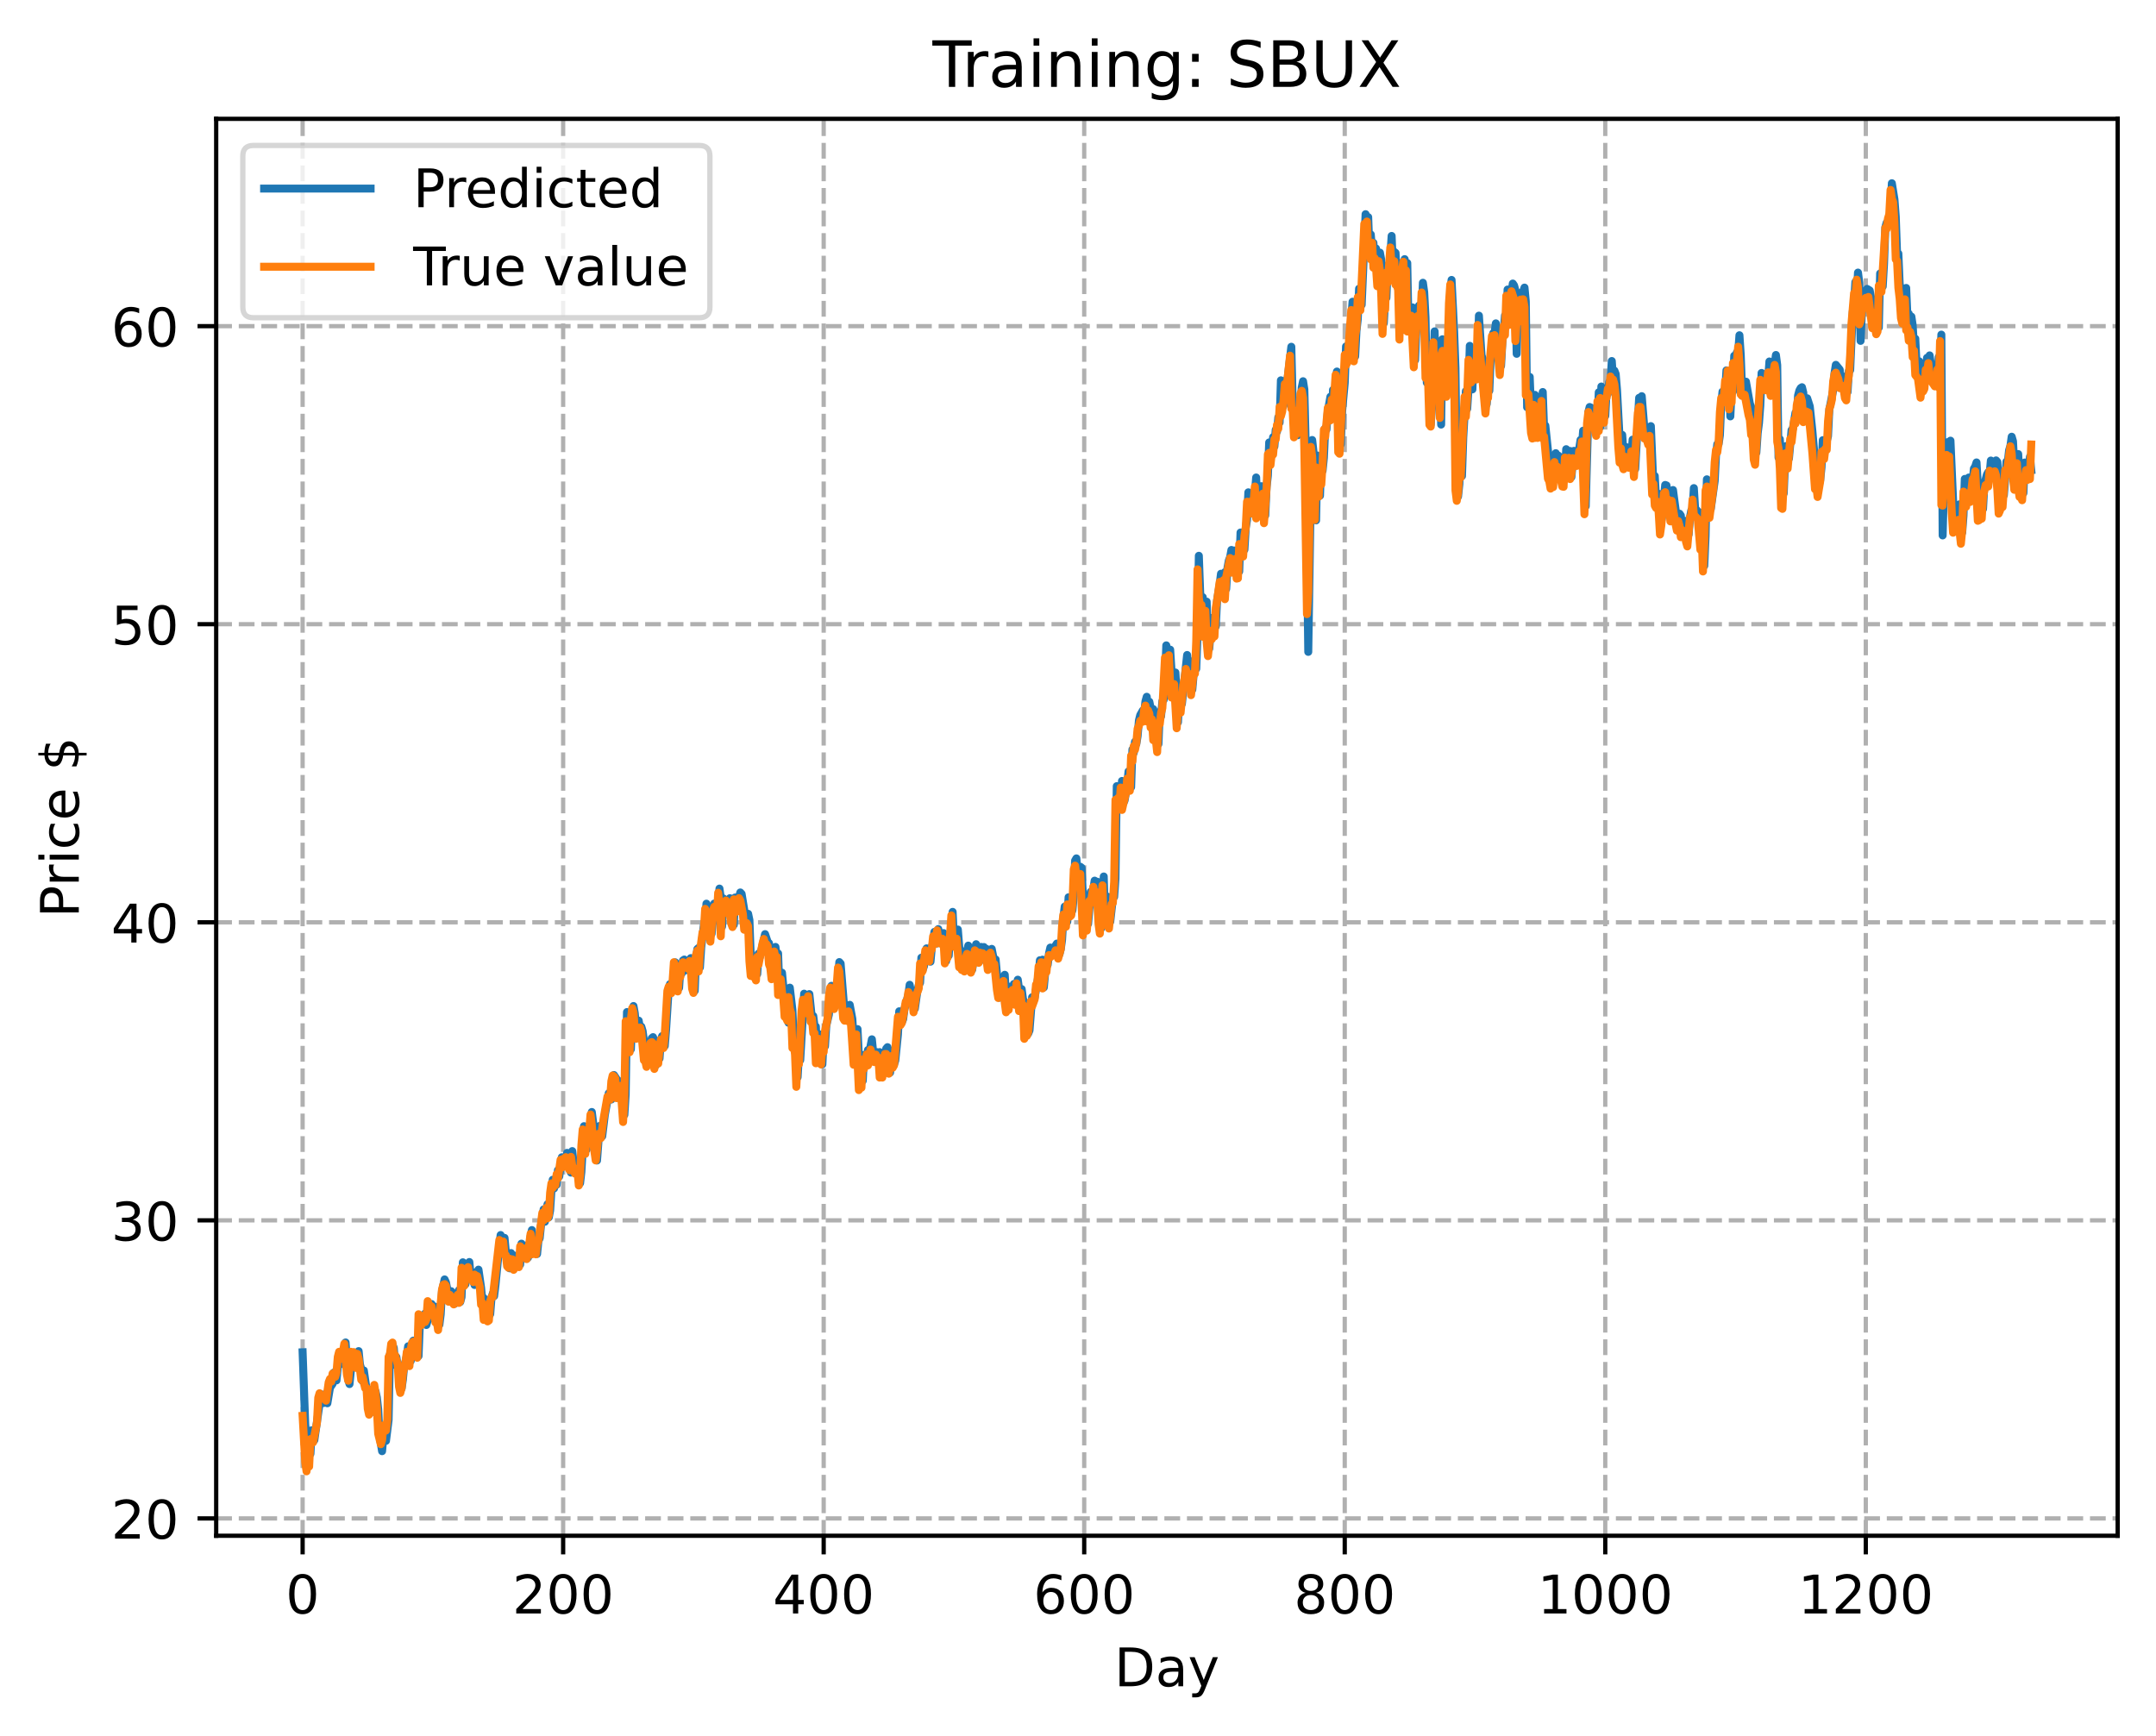 <?xml version="1.0" encoding="utf-8" standalone="no"?>
<!DOCTYPE svg PUBLIC "-//W3C//DTD SVG 1.1//EN"
  "http://www.w3.org/Graphics/SVG/1.1/DTD/svg11.dtd">
<!-- Created with matplotlib (https://matplotlib.org/) -->
<svg height="325.986pt" version="1.1" viewBox="0 0 404.923 325.986" width="404.923pt" xmlns="http://www.w3.org/2000/svg" xmlns:xlink="http://www.w3.org/1999/xlink">
 <defs>
  <style type="text/css">
*{stroke-linecap:butt;stroke-linejoin:round;}
  </style>
 </defs>
 <g id="figure_1">
  <g id="patch_1">
   <path d="M 0 325.986 
L 404.923 325.986 
L 404.923 0 
L 0 0 
z
" style="fill:#ffffff;"/>
  </g>
  <g id="axes_1">
   <g id="patch_2">
    <path d="M 40.603 288.43 
L 397.723 288.43 
L 397.723 22.318 
L 40.603 22.318 
z
" style="fill:#ffffff;"/>
   </g>
   <g id="matplotlib.axis_1">
    <g id="xtick_1">
     <g id="line2d_1">
      <path clip-path="url(#p01f3863551)" d="M 56.836 288.43 
L 56.836 22.318 
" style="fill:none;stroke:#b0b0b0;stroke-dasharray:2.96,1.28;stroke-dashoffset:0;stroke-width:0.8;"/>
     </g>
     <g id="line2d_2">
      <defs>
       <path d="M 0 0 
L 0 3.5 
" id="mf441292bc1" style="stroke:#000000;stroke-width:0.8;"/>
      </defs>
      <g>
       <use style="stroke:#000000;stroke-width:0.8;" x="56.836" xlink:href="#mf441292bc1" y="288.43"/>
      </g>
     </g>
     <g id="text_1">
      <!-- 0 -->
      <defs>
       <path d="M 31.781 66.406 
Q 24.172 66.406 20.328 58.906 
Q 16.5 51.422 16.5 36.375 
Q 16.5 21.391 20.328 13.891 
Q 24.172 6.391 31.781 6.391 
Q 39.453 6.391 43.281 13.891 
Q 47.125 21.391 47.125 36.375 
Q 47.125 51.422 43.281 58.906 
Q 39.453 66.406 31.781 66.406 
z
M 31.781 74.219 
Q 44.047 74.219 50.516 64.516 
Q 56.984 54.828 56.984 36.375 
Q 56.984 17.969 50.516 8.266 
Q 44.047 -1.422 31.781 -1.422 
Q 19.531 -1.422 13.062 8.266 
Q 6.594 17.969 6.594 36.375 
Q 6.594 54.828 13.062 64.516 
Q 19.531 74.219 31.781 74.219 
z
" id="DejaVuSans-48"/>
      </defs>
      <g transform="translate(53.655 303.029)scale(0.1 -0.1)">
       <use xlink:href="#DejaVuSans-48"/>
      </g>
     </g>
    </g>
    <g id="xtick_2">
     <g id="line2d_3">
      <path clip-path="url(#p01f3863551)" d="M 105.766 288.43 
L 105.766 22.318 
" style="fill:none;stroke:#b0b0b0;stroke-dasharray:2.96,1.28;stroke-dashoffset:0;stroke-width:0.8;"/>
     </g>
     <g id="line2d_4">
      <g>
       <use style="stroke:#000000;stroke-width:0.8;" x="105.766" xlink:href="#mf441292bc1" y="288.43"/>
      </g>
     </g>
     <g id="text_2">
      <!-- 200 -->
      <defs>
       <path d="M 19.188 8.297 
L 53.609 8.297 
L 53.609 0 
L 7.328 0 
L 7.328 8.297 
Q 12.938 14.109 22.625 23.891 
Q 32.328 33.688 34.812 36.531 
Q 39.547 41.844 41.422 45.531 
Q 43.312 49.219 43.312 52.781 
Q 43.312 58.594 39.234 62.25 
Q 35.156 65.922 28.609 65.922 
Q 23.969 65.922 18.812 64.312 
Q 13.672 62.703 7.812 59.422 
L 7.812 69.391 
Q 13.766 71.781 18.938 73 
Q 24.125 74.219 28.422 74.219 
Q 39.75 74.219 46.484 68.547 
Q 53.219 62.891 53.219 53.422 
Q 53.219 48.922 51.531 44.891 
Q 49.859 40.875 45.406 35.406 
Q 44.188 33.984 37.641 27.219 
Q 31.109 20.453 19.188 8.297 
z
" id="DejaVuSans-50"/>
      </defs>
      <g transform="translate(96.223 303.029)scale(0.1 -0.1)">
       <use xlink:href="#DejaVuSans-50"/>
       <use x="63.623" xlink:href="#DejaVuSans-48"/>
       <use x="127.246" xlink:href="#DejaVuSans-48"/>
      </g>
     </g>
    </g>
    <g id="xtick_3">
     <g id="line2d_5">
      <path clip-path="url(#p01f3863551)" d="M 154.697 288.43 
L 154.697 22.318 
" style="fill:none;stroke:#b0b0b0;stroke-dasharray:2.96,1.28;stroke-dashoffset:0;stroke-width:0.8;"/>
     </g>
     <g id="line2d_6">
      <g>
       <use style="stroke:#000000;stroke-width:0.8;" x="154.697" xlink:href="#mf441292bc1" y="288.43"/>
      </g>
     </g>
     <g id="text_3">
      <!-- 400 -->
      <defs>
       <path d="M 37.797 64.312 
L 12.891 25.391 
L 37.797 25.391 
z
M 35.203 72.906 
L 47.609 72.906 
L 47.609 25.391 
L 58.016 25.391 
L 58.016 17.188 
L 47.609 17.188 
L 47.609 0 
L 37.797 0 
L 37.797 17.188 
L 4.891 17.188 
L 4.891 26.703 
z
" id="DejaVuSans-52"/>
      </defs>
      <g transform="translate(145.153 303.029)scale(0.1 -0.1)">
       <use xlink:href="#DejaVuSans-52"/>
       <use x="63.623" xlink:href="#DejaVuSans-48"/>
       <use x="127.246" xlink:href="#DejaVuSans-48"/>
      </g>
     </g>
    </g>
    <g id="xtick_4">
     <g id="line2d_7">
      <path clip-path="url(#p01f3863551)" d="M 203.628 288.43 
L 203.628 22.318 
" style="fill:none;stroke:#b0b0b0;stroke-dasharray:2.96,1.28;stroke-dashoffset:0;stroke-width:0.8;"/>
     </g>
     <g id="line2d_8">
      <g>
       <use style="stroke:#000000;stroke-width:0.8;" x="203.628" xlink:href="#mf441292bc1" y="288.43"/>
      </g>
     </g>
     <g id="text_4">
      <!-- 600 -->
      <defs>
       <path d="M 33.016 40.375 
Q 26.375 40.375 22.484 35.828 
Q 18.609 31.297 18.609 23.391 
Q 18.609 15.531 22.484 10.953 
Q 26.375 6.391 33.016 6.391 
Q 39.656 6.391 43.531 10.953 
Q 47.406 15.531 47.406 23.391 
Q 47.406 31.297 43.531 35.828 
Q 39.656 40.375 33.016 40.375 
z
M 52.594 71.297 
L 52.594 62.312 
Q 48.875 64.062 45.094 64.984 
Q 41.312 65.922 37.594 65.922 
Q 27.828 65.922 22.672 59.328 
Q 17.531 52.734 16.797 39.406 
Q 19.672 43.656 24.016 45.922 
Q 28.375 48.188 33.594 48.188 
Q 44.578 48.188 50.953 41.516 
Q 57.328 34.859 57.328 23.391 
Q 57.328 12.156 50.688 5.359 
Q 44.047 -1.422 33.016 -1.422 
Q 20.359 -1.422 13.672 8.266 
Q 6.984 17.969 6.984 36.375 
Q 6.984 53.656 15.188 63.938 
Q 23.391 74.219 37.203 74.219 
Q 40.922 74.219 44.703 73.484 
Q 48.484 72.75 52.594 71.297 
z
" id="DejaVuSans-54"/>
      </defs>
      <g transform="translate(194.084 303.029)scale(0.1 -0.1)">
       <use xlink:href="#DejaVuSans-54"/>
       <use x="63.623" xlink:href="#DejaVuSans-48"/>
       <use x="127.246" xlink:href="#DejaVuSans-48"/>
      </g>
     </g>
    </g>
    <g id="xtick_5">
     <g id="line2d_9">
      <path clip-path="url(#p01f3863551)" d="M 252.558 288.43 
L 252.558 22.318 
" style="fill:none;stroke:#b0b0b0;stroke-dasharray:2.96,1.28;stroke-dashoffset:0;stroke-width:0.8;"/>
     </g>
     <g id="line2d_10">
      <g>
       <use style="stroke:#000000;stroke-width:0.8;" x="252.558" xlink:href="#mf441292bc1" y="288.43"/>
      </g>
     </g>
     <g id="text_5">
      <!-- 800 -->
      <defs>
       <path d="M 31.781 34.625 
Q 24.75 34.625 20.719 30.859 
Q 16.703 27.094 16.703 20.516 
Q 16.703 13.922 20.719 10.156 
Q 24.75 6.391 31.781 6.391 
Q 38.812 6.391 42.859 10.172 
Q 46.922 13.969 46.922 20.516 
Q 46.922 27.094 42.891 30.859 
Q 38.875 34.625 31.781 34.625 
z
M 21.922 38.812 
Q 15.578 40.375 12.031 44.719 
Q 8.5 49.078 8.5 55.328 
Q 8.5 64.062 14.719 69.141 
Q 20.953 74.219 31.781 74.219 
Q 42.672 74.219 48.875 69.141 
Q 55.078 64.062 55.078 55.328 
Q 55.078 49.078 51.531 44.719 
Q 48 40.375 41.703 38.812 
Q 48.828 37.156 52.797 32.312 
Q 56.781 27.484 56.781 20.516 
Q 56.781 9.906 50.312 4.234 
Q 43.844 -1.422 31.781 -1.422 
Q 19.734 -1.422 13.25 4.234 
Q 6.781 9.906 6.781 20.516 
Q 6.781 27.484 10.781 32.312 
Q 14.797 37.156 21.922 38.812 
z
M 18.312 54.391 
Q 18.312 48.734 21.844 45.562 
Q 25.391 42.391 31.781 42.391 
Q 38.141 42.391 41.719 45.562 
Q 45.312 48.734 45.312 54.391 
Q 45.312 60.062 41.719 63.234 
Q 38.141 66.406 31.781 66.406 
Q 25.391 66.406 21.844 63.234 
Q 18.312 60.062 18.312 54.391 
z
" id="DejaVuSans-56"/>
      </defs>
      <g transform="translate(243.015 303.029)scale(0.1 -0.1)">
       <use xlink:href="#DejaVuSans-56"/>
       <use x="63.623" xlink:href="#DejaVuSans-48"/>
       <use x="127.246" xlink:href="#DejaVuSans-48"/>
      </g>
     </g>
    </g>
    <g id="xtick_6">
     <g id="line2d_11">
      <path clip-path="url(#p01f3863551)" d="M 301.489 288.43 
L 301.489 22.318 
" style="fill:none;stroke:#b0b0b0;stroke-dasharray:2.96,1.28;stroke-dashoffset:0;stroke-width:0.8;"/>
     </g>
     <g id="line2d_12">
      <g>
       <use style="stroke:#000000;stroke-width:0.8;" x="301.489" xlink:href="#mf441292bc1" y="288.43"/>
      </g>
     </g>
     <g id="text_6">
      <!-- 1000 -->
      <defs>
       <path d="M 12.406 8.297 
L 28.516 8.297 
L 28.516 63.922 
L 10.984 60.406 
L 10.984 69.391 
L 28.422 72.906 
L 38.281 72.906 
L 38.281 8.297 
L 54.391 8.297 
L 54.391 0 
L 12.406 0 
z
" id="DejaVuSans-49"/>
      </defs>
      <g transform="translate(288.764 303.029)scale(0.1 -0.1)">
       <use xlink:href="#DejaVuSans-49"/>
       <use x="63.623" xlink:href="#DejaVuSans-48"/>
       <use x="127.246" xlink:href="#DejaVuSans-48"/>
       <use x="190.869" xlink:href="#DejaVuSans-48"/>
      </g>
     </g>
    </g>
    <g id="xtick_7">
     <g id="line2d_13">
      <path clip-path="url(#p01f3863551)" d="M 350.419 288.43 
L 350.419 22.318 
" style="fill:none;stroke:#b0b0b0;stroke-dasharray:2.96,1.28;stroke-dashoffset:0;stroke-width:0.8;"/>
     </g>
     <g id="line2d_14">
      <g>
       <use style="stroke:#000000;stroke-width:0.8;" x="350.419" xlink:href="#mf441292bc1" y="288.43"/>
      </g>
     </g>
     <g id="text_7">
      <!-- 1200 -->
      <g transform="translate(337.694 303.029)scale(0.1 -0.1)">
       <use xlink:href="#DejaVuSans-49"/>
       <use x="63.623" xlink:href="#DejaVuSans-50"/>
       <use x="127.246" xlink:href="#DejaVuSans-48"/>
       <use x="190.869" xlink:href="#DejaVuSans-48"/>
      </g>
     </g>
    </g>
    <g id="text_8">
     <!-- Day -->
     <defs>
      <path d="M 19.672 64.797 
L 19.672 8.109 
L 31.594 8.109 
Q 46.688 8.109 53.688 14.938 
Q 60.688 21.781 60.688 36.531 
Q 60.688 51.172 53.688 57.984 
Q 46.688 64.797 31.594 64.797 
z
M 9.812 72.906 
L 30.078 72.906 
Q 51.266 72.906 61.172 64.094 
Q 71.094 55.281 71.094 36.531 
Q 71.094 17.672 61.125 8.828 
Q 51.172 0 30.078 0 
L 9.812 0 
z
" id="DejaVuSans-68"/>
      <path d="M 34.281 27.484 
Q 23.391 27.484 19.188 25 
Q 14.984 22.516 14.984 16.5 
Q 14.984 11.719 18.141 8.906 
Q 21.297 6.109 26.703 6.109 
Q 34.188 6.109 38.703 11.406 
Q 43.219 16.703 43.219 25.484 
L 43.219 27.484 
z
M 52.203 31.203 
L 52.203 0 
L 43.219 0 
L 43.219 8.297 
Q 40.141 3.328 35.547 0.953 
Q 30.953 -1.422 24.312 -1.422 
Q 15.922 -1.422 10.953 3.297 
Q 6 8.016 6 15.922 
Q 6 25.141 12.172 29.828 
Q 18.359 34.516 30.609 34.516 
L 43.219 34.516 
L 43.219 35.406 
Q 43.219 41.609 39.141 45 
Q 35.062 48.391 27.688 48.391 
Q 23 48.391 18.547 47.266 
Q 14.109 46.141 10.016 43.891 
L 10.016 52.203 
Q 14.938 54.109 19.578 55.047 
Q 24.219 56 28.609 56 
Q 40.484 56 46.344 49.844 
Q 52.203 43.703 52.203 31.203 
z
" id="DejaVuSans-97"/>
      <path d="M 32.172 -5.078 
Q 28.375 -14.844 24.75 -17.812 
Q 21.141 -20.797 15.094 -20.797 
L 7.906 -20.797 
L 7.906 -13.281 
L 13.188 -13.281 
Q 16.891 -13.281 18.938 -11.516 
Q 21 -9.766 23.484 -3.219 
L 25.094 0.875 
L 2.984 54.688 
L 12.5 54.688 
L 29.594 11.922 
L 46.688 54.688 
L 56.203 54.688 
z
" id="DejaVuSans-121"/>
     </defs>
     <g transform="translate(209.29 316.707)scale(0.1 -0.1)">
      <use xlink:href="#DejaVuSans-68"/>
      <use x="77.002" xlink:href="#DejaVuSans-97"/>
      <use x="138.281" xlink:href="#DejaVuSans-121"/>
     </g>
    </g>
   </g>
   <g id="matplotlib.axis_2">
    <g id="ytick_1">
     <g id="line2d_15">
      <path clip-path="url(#p01f3863551)" d="M 40.603 285.179 
L 397.723 285.179 
" style="fill:none;stroke:#b0b0b0;stroke-dasharray:2.96,1.28;stroke-dashoffset:0;stroke-width:0.8;"/>
     </g>
     <g id="line2d_16">
      <defs>
       <path d="M 0 0 
L -3.5 0 
" id="m94d101366a" style="stroke:#000000;stroke-width:0.8;"/>
      </defs>
      <g>
       <use style="stroke:#000000;stroke-width:0.8;" x="40.603" xlink:href="#m94d101366a" y="285.179"/>
      </g>
     </g>
     <g id="text_9">
      <!-- 20 -->
      <g transform="translate(20.878 288.978)scale(0.1 -0.1)">
       <use xlink:href="#DejaVuSans-50"/>
       <use x="63.623" xlink:href="#DejaVuSans-48"/>
      </g>
     </g>
    </g>
    <g id="ytick_2">
     <g id="line2d_17">
      <path clip-path="url(#p01f3863551)" d="M 40.603 229.199 
L 397.723 229.199 
" style="fill:none;stroke:#b0b0b0;stroke-dasharray:2.96,1.28;stroke-dashoffset:0;stroke-width:0.8;"/>
     </g>
     <g id="line2d_18">
      <g>
       <use style="stroke:#000000;stroke-width:0.8;" x="40.603" xlink:href="#m94d101366a" y="229.199"/>
      </g>
     </g>
     <g id="text_10">
      <!-- 30 -->
      <defs>
       <path d="M 40.578 39.312 
Q 47.656 37.797 51.625 33 
Q 55.609 28.219 55.609 21.188 
Q 55.609 10.406 48.188 4.484 
Q 40.766 -1.422 27.094 -1.422 
Q 22.516 -1.422 17.656 -0.516 
Q 12.797 0.391 7.625 2.203 
L 7.625 11.719 
Q 11.719 9.328 16.594 8.109 
Q 21.484 6.891 26.812 6.891 
Q 36.078 6.891 40.938 10.547 
Q 45.797 14.203 45.797 21.188 
Q 45.797 27.641 41.281 31.266 
Q 36.766 34.906 28.719 34.906 
L 20.219 34.906 
L 20.219 43.016 
L 29.109 43.016 
Q 36.375 43.016 40.234 45.922 
Q 44.094 48.828 44.094 54.297 
Q 44.094 59.906 40.109 62.906 
Q 36.141 65.922 28.719 65.922 
Q 24.656 65.922 20.016 65.031 
Q 15.375 64.156 9.812 62.312 
L 9.812 71.094 
Q 15.438 72.656 20.344 73.438 
Q 25.25 74.219 29.594 74.219 
Q 40.828 74.219 47.359 69.109 
Q 53.906 64.016 53.906 55.328 
Q 53.906 49.266 50.438 45.094 
Q 46.969 40.922 40.578 39.312 
z
" id="DejaVuSans-51"/>
      </defs>
      <g transform="translate(20.878 232.998)scale(0.1 -0.1)">
       <use xlink:href="#DejaVuSans-51"/>
       <use x="63.623" xlink:href="#DejaVuSans-48"/>
      </g>
     </g>
    </g>
    <g id="ytick_3">
     <g id="line2d_19">
      <path clip-path="url(#p01f3863551)" d="M 40.603 173.219 
L 397.723 173.219 
" style="fill:none;stroke:#b0b0b0;stroke-dasharray:2.96,1.28;stroke-dashoffset:0;stroke-width:0.8;"/>
     </g>
     <g id="line2d_20">
      <g>
       <use style="stroke:#000000;stroke-width:0.8;" x="40.603" xlink:href="#m94d101366a" y="173.219"/>
      </g>
     </g>
     <g id="text_11">
      <!-- 40 -->
      <g transform="translate(20.878 177.018)scale(0.1 -0.1)">
       <use xlink:href="#DejaVuSans-52"/>
       <use x="63.623" xlink:href="#DejaVuSans-48"/>
      </g>
     </g>
    </g>
    <g id="ytick_4">
     <g id="line2d_21">
      <path clip-path="url(#p01f3863551)" d="M 40.603 117.238 
L 397.723 117.238 
" style="fill:none;stroke:#b0b0b0;stroke-dasharray:2.96,1.28;stroke-dashoffset:0;stroke-width:0.8;"/>
     </g>
     <g id="line2d_22">
      <g>
       <use style="stroke:#000000;stroke-width:0.8;" x="40.603" xlink:href="#m94d101366a" y="117.238"/>
      </g>
     </g>
     <g id="text_12">
      <!-- 50 -->
      <defs>
       <path d="M 10.797 72.906 
L 49.516 72.906 
L 49.516 64.594 
L 19.828 64.594 
L 19.828 46.734 
Q 21.969 47.469 24.109 47.828 
Q 26.266 48.188 28.422 48.188 
Q 40.625 48.188 47.75 41.5 
Q 54.891 34.812 54.891 23.391 
Q 54.891 11.625 47.562 5.094 
Q 40.234 -1.422 26.906 -1.422 
Q 22.312 -1.422 17.547 -0.641 
Q 12.797 0.141 7.719 1.703 
L 7.719 11.625 
Q 12.109 9.234 16.797 8.062 
Q 21.484 6.891 26.703 6.891 
Q 35.156 6.891 40.078 11.328 
Q 45.016 15.766 45.016 23.391 
Q 45.016 31 40.078 35.438 
Q 35.156 39.891 26.703 39.891 
Q 22.75 39.891 18.812 39.016 
Q 14.891 38.141 10.797 36.281 
z
" id="DejaVuSans-53"/>
      </defs>
      <g transform="translate(20.878 121.038)scale(0.1 -0.1)">
       <use xlink:href="#DejaVuSans-53"/>
       <use x="63.623" xlink:href="#DejaVuSans-48"/>
      </g>
     </g>
    </g>
    <g id="ytick_5">
     <g id="line2d_23">
      <path clip-path="url(#p01f3863551)" d="M 40.603 61.258 
L 397.723 61.258 
" style="fill:none;stroke:#b0b0b0;stroke-dasharray:2.96,1.28;stroke-dashoffset:0;stroke-width:0.8;"/>
     </g>
     <g id="line2d_24">
      <g>
       <use style="stroke:#000000;stroke-width:0.8;" x="40.603" xlink:href="#m94d101366a" y="61.258"/>
      </g>
     </g>
     <g id="text_13">
      <!-- 60 -->
      <g transform="translate(20.878 65.057)scale(0.1 -0.1)">
       <use xlink:href="#DejaVuSans-54"/>
       <use x="63.623" xlink:href="#DejaVuSans-48"/>
      </g>
     </g>
    </g>
    <g id="text_14">
     <!-- Price $ -->
     <defs>
      <path d="M 19.672 64.797 
L 19.672 37.406 
L 32.078 37.406 
Q 38.969 37.406 42.719 40.969 
Q 46.484 44.531 46.484 51.125 
Q 46.484 57.672 42.719 61.234 
Q 38.969 64.797 32.078 64.797 
z
M 9.812 72.906 
L 32.078 72.906 
Q 44.344 72.906 50.609 67.359 
Q 56.891 61.812 56.891 51.125 
Q 56.891 40.328 50.609 34.812 
Q 44.344 29.297 32.078 29.297 
L 19.672 29.297 
L 19.672 0 
L 9.812 0 
z
" id="DejaVuSans-80"/>
      <path d="M 41.109 46.297 
Q 39.594 47.172 37.812 47.578 
Q 36.031 48 33.891 48 
Q 26.266 48 22.188 43.047 
Q 18.109 38.094 18.109 28.812 
L 18.109 0 
L 9.078 0 
L 9.078 54.688 
L 18.109 54.688 
L 18.109 46.188 
Q 20.953 51.172 25.484 53.578 
Q 30.031 56 36.531 56 
Q 37.453 56 38.578 55.875 
Q 39.703 55.766 41.062 55.516 
z
" id="DejaVuSans-114"/>
      <path d="M 9.422 54.688 
L 18.406 54.688 
L 18.406 0 
L 9.422 0 
z
M 9.422 75.984 
L 18.406 75.984 
L 18.406 64.594 
L 9.422 64.594 
z
" id="DejaVuSans-105"/>
      <path d="M 48.781 52.594 
L 48.781 44.188 
Q 44.969 46.297 41.141 47.344 
Q 37.312 48.391 33.406 48.391 
Q 24.656 48.391 19.812 42.844 
Q 14.984 37.312 14.984 27.297 
Q 14.984 17.281 19.812 11.734 
Q 24.656 6.203 33.406 6.203 
Q 37.312 6.203 41.141 7.25 
Q 44.969 8.297 48.781 10.406 
L 48.781 2.094 
Q 45.016 0.344 40.984 -0.531 
Q 36.969 -1.422 32.422 -1.422 
Q 20.062 -1.422 12.781 6.344 
Q 5.516 14.109 5.516 27.297 
Q 5.516 40.672 12.859 48.328 
Q 20.219 56 33.016 56 
Q 37.156 56 41.109 55.141 
Q 45.062 54.297 48.781 52.594 
z
" id="DejaVuSans-99"/>
      <path d="M 56.203 29.594 
L 56.203 25.203 
L 14.891 25.203 
Q 15.484 15.922 20.484 11.062 
Q 25.484 6.203 34.422 6.203 
Q 39.594 6.203 44.453 7.469 
Q 49.312 8.734 54.109 11.281 
L 54.109 2.781 
Q 49.266 0.734 44.188 -0.344 
Q 39.109 -1.422 33.891 -1.422 
Q 20.797 -1.422 13.156 6.188 
Q 5.516 13.812 5.516 26.812 
Q 5.516 40.234 12.766 48.109 
Q 20.016 56 32.328 56 
Q 43.359 56 49.781 48.891 
Q 56.203 41.797 56.203 29.594 
z
M 47.219 32.234 
Q 47.125 39.594 43.094 43.984 
Q 39.062 48.391 32.422 48.391 
Q 24.906 48.391 20.391 44.141 
Q 15.875 39.891 15.188 32.172 
z
" id="DejaVuSans-101"/>
      <path id="DejaVuSans-32"/>
      <path d="M 33.797 -14.703 
L 28.906 -14.703 
L 28.859 0 
Q 23.734 0.094 18.609 1.188 
Q 13.484 2.297 8.297 4.5 
L 8.297 13.281 
Q 13.281 10.156 18.375 8.562 
Q 23.484 6.984 28.906 6.938 
L 28.906 29.203 
Q 18.109 30.953 13.203 35.156 
Q 8.297 39.359 8.297 46.688 
Q 8.297 54.641 13.625 59.219 
Q 18.953 63.812 28.906 64.5 
L 28.906 75.984 
L 33.797 75.984 
L 33.797 64.656 
Q 38.328 64.453 42.578 63.688 
Q 46.828 62.938 50.875 61.625 
L 50.875 53.078 
Q 46.828 55.125 42.547 56.25 
Q 38.281 57.375 33.797 57.562 
L 33.797 36.719 
Q 44.875 35.016 50.094 30.609 
Q 55.328 26.219 55.328 18.609 
Q 55.328 10.359 49.781 5.594 
Q 44.234 0.828 33.797 0.094 
z
M 28.906 37.594 
L 28.906 57.625 
Q 23.25 56.984 20.266 54.391 
Q 17.281 51.812 17.281 47.516 
Q 17.281 43.312 20.031 40.969 
Q 22.797 38.625 28.906 37.594 
z
M 33.797 28.219 
L 33.797 7.078 
Q 39.984 7.906 43.141 10.594 
Q 46.297 13.281 46.297 17.672 
Q 46.297 21.969 43.281 24.5 
Q 40.281 27.047 33.797 28.219 
z
" id="DejaVuSans-36"/>
     </defs>
     <g transform="translate(14.798 172.342)rotate(-90)scale(0.1 -0.1)">
      <use xlink:href="#DejaVuSans-80"/>
      <use x="58.553" xlink:href="#DejaVuSans-114"/>
      <use x="99.666" xlink:href="#DejaVuSans-105"/>
      <use x="127.449" xlink:href="#DejaVuSans-99"/>
      <use x="182.43" xlink:href="#DejaVuSans-101"/>
      <use x="243.953" xlink:href="#DejaVuSans-32"/>
      <use x="275.74" xlink:href="#DejaVuSans-36"/>
     </g>
    </g>
   </g>
   <g id="line2d_25">
    <path clip-path="url(#p01f3863551)" d="M 56.836 253.978 
L 57.325 267.496 
L 57.814 273.39 
L 58.059 272.117 
L 58.304 273.045 
L 58.548 268.623 
L 58.793 270.08 
L 59.038 270.475 
L 60.016 263.645 
L 60.261 261.832 
L 60.506 262.357 
L 60.75 263.512 
L 60.995 262.001 
L 61.24 261.729 
L 61.484 263.551 
L 61.974 260.611 
L 62.463 259.899 
L 62.708 257.788 
L 62.952 258.258 
L 63.197 259.258 
L 63.686 254.301 
L 63.931 253.916 
L 64.175 255.756 
L 64.42 256.187 
L 64.665 253.429 
L 64.909 252.133 
L 65.399 259.102 
L 65.643 259.944 
L 66.133 254.946 
L 66.377 255.219 
L 66.622 254.04 
L 66.867 255.288 
L 67.111 255.927 
L 67.356 253.757 
L 67.601 256.262 
L 67.845 257.08 
L 68.09 259.372 
L 68.335 257.396 
L 68.824 260.795 
L 69.069 260.838 
L 69.313 264.927 
L 69.558 265.353 
L 69.802 264.817 
L 70.047 264.607 
L 70.292 264.744 
L 70.536 261.34 
L 70.781 262.467 
L 71.026 264.664 
L 71.27 269.557 
L 71.76 272.55 
L 72.004 269.691 
L 72.249 268.367 
L 72.494 270.616 
L 72.983 266.69 
L 73.228 254.356 
L 73.472 253.747 
L 73.717 252.552 
L 73.962 253.165 
L 74.206 256.359 
L 74.451 254.883 
L 74.696 256.733 
L 74.94 256.747 
L 75.429 260.764 
L 75.674 259.056 
L 75.919 256.376 
L 76.163 255.706 
L 76.408 254.613 
L 76.653 252.851 
L 77.142 255.61 
L 77.631 251.789 
L 77.876 252.255 
L 78.365 254.372 
L 78.61 254.683 
L 78.855 248.443 
L 79.099 248.307 
L 79.344 248.739 
L 79.833 246.702 
L 80.078 248.849 
L 80.323 247.992 
L 80.567 245.409 
L 80.812 245.561 
L 81.056 244.913 
L 81.546 247.696 
L 81.79 245.425 
L 82.035 247.265 
L 82.28 246.742 
L 82.524 248.801 
L 82.769 246.837 
L 83.014 242.519 
L 83.503 240.293 
L 83.748 240.834 
L 84.482 244.373 
L 84.726 242.5 
L 84.971 243.165 
L 85.216 244.565 
L 85.46 244.83 
L 85.705 243.425 
L 85.95 242.987 
L 86.194 242.317 
L 86.439 244.529 
L 86.684 243.612 
L 86.928 237.076 
L 87.417 241.2 
L 87.662 239.649 
L 87.907 239.092 
L 88.151 237.022 
L 88.396 239.688 
L 88.641 239.293 
L 89.13 241.335 
L 89.375 238.926 
L 89.619 239.609 
L 89.864 238.455 
L 90.353 241.847 
L 90.598 244.396 
L 90.843 243.773 
L 91.087 246.987 
L 91.332 247.081 
L 91.577 245.121 
L 91.821 247.128 
L 92.066 246.814 
L 92.311 243.729 
L 92.555 242.925 
L 92.8 243.425 
L 93.044 241.465 
L 93.778 234.045 
L 94.023 231.955 
L 94.268 233.325 
L 94.512 234.059 
L 94.757 232.486 
L 95.002 235.151 
L 95.736 238.206 
L 95.98 235.342 
L 96.225 236.749 
L 96.47 235.769 
L 96.714 237.879 
L 96.959 236.893 
L 97.204 237.789 
L 97.448 236.781 
L 97.693 237.496 
L 97.938 233.574 
L 98.182 234.903 
L 98.427 233.917 
L 98.672 236.119 
L 98.916 234.168 
L 99.161 236.207 
L 99.65 232.227 
L 99.895 231.022 
L 100.139 234.516 
L 100.384 232.74 
L 100.873 235.512 
L 101.118 233.072 
L 101.363 232.565 
L 101.607 230.113 
L 101.852 229.249 
L 102.097 227.148 
L 102.341 229.463 
L 102.586 227.21 
L 102.831 226.17 
L 103.075 228.628 
L 103.32 227.354 
L 103.565 223.558 
L 103.809 221.576 
L 104.054 223.209 
L 104.299 222.025 
L 104.543 222.518 
L 104.788 219.771 
L 105.032 220.961 
L 105.522 217.346 
L 105.766 218.958 
L 106.011 217.325 
L 106.256 218.342 
L 106.5 216.525 
L 106.745 217.162 
L 106.99 219.568 
L 107.234 220.228 
L 107.479 216.191 
L 107.724 218.48 
L 107.968 218.984 
L 108.213 219.951 
L 108.458 219.14 
L 108.947 222.208 
L 109.192 220.087 
L 109.681 211.509 
L 110.17 215.881 
L 110.415 211.943 
L 110.66 212.872 
L 111.149 208.847 
L 111.393 210.799 
L 111.638 214.298 
L 111.883 215.727 
L 112.127 217.959 
L 112.617 211.472 
L 113.106 213.407 
L 113.595 209.402 
L 114.329 205.332 
L 114.819 206.499 
L 115.063 202.652 
L 115.308 201.904 
L 115.797 202.65 
L 116.042 205.396 
L 116.531 203.654 
L 116.776 203.06 
L 117.265 209.376 
L 117.51 205.577 
L 117.754 190.077 
L 117.999 194.249 
L 118.488 197.071 
L 118.733 190.862 
L 118.978 188.948 
L 119.222 190.319 
L 119.467 193.092 
L 119.712 194.593 
L 119.956 191.685 
L 120.201 193.108 
L 120.446 192.812 
L 120.69 193.635 
L 120.935 195.454 
L 121.18 199.003 
L 121.424 198.869 
L 121.669 199.763 
L 121.914 198.159 
L 122.158 198.019 
L 122.403 194.994 
L 122.648 194.788 
L 122.892 195.532 
L 123.137 200.111 
L 123.381 197.658 
L 123.626 196.658 
L 123.871 198.799 
L 124.115 195.278 
L 124.36 194.59 
L 124.605 194.689 
L 124.849 196.445 
L 125.094 193.43 
L 125.583 185.767 
L 125.828 184.83 
L 126.073 186.097 
L 126.317 185.977 
L 126.807 180.735 
L 127.051 182.691 
L 127.296 183.446 
L 127.541 185.538 
L 127.785 181.865 
L 128.03 182.827 
L 128.275 180.376 
L 128.519 180.215 
L 128.764 182.241 
L 129.008 180.411 
L 129.253 180.642 
L 129.498 181.691 
L 129.742 179.948 
L 130.476 186.088 
L 130.721 180.129 
L 130.966 178.242 
L 131.21 178.029 
L 131.455 181.703 
L 131.7 177.932 
L 132.189 173.784 
L 132.434 174.01 
L 132.678 169.723 
L 132.923 172.162 
L 133.168 176.002 
L 133.412 172.172 
L 133.657 175.355 
L 134.146 169.701 
L 134.636 171.263 
L 134.88 170.283 
L 135.125 166.888 
L 135.369 168.676 
L 135.614 174.014 
L 135.859 168.74 
L 136.348 171.131 
L 136.593 169.259 
L 136.837 169.584 
L 137.082 168.693 
L 137.571 172.776 
L 137.816 173.7 
L 138.061 168.565 
L 138.305 169.096 
L 138.55 170.473 
L 138.795 168.456 
L 139.039 167.618 
L 139.284 167.885 
L 139.773 170.856 
L 140.018 173.467 
L 140.507 171.627 
L 140.752 172.802 
L 140.996 179.698 
L 141.241 181.638 
L 141.486 181.33 
L 141.73 182.001 
L 141.975 181.977 
L 142.22 182.934 
L 142.464 179.099 
L 142.709 179.723 
L 143.688 175.441 
L 144.177 176.909 
L 144.422 177.13 
L 144.666 180.477 
L 144.911 180.931 
L 145.156 183.207 
L 145.645 177.845 
L 145.89 179.926 
L 146.134 179.066 
L 146.379 186.05 
L 146.868 182.685 
L 147.602 190.329 
L 147.847 189.97 
L 148.091 192.089 
L 148.336 185.496 
L 148.825 189.691 
L 149.07 195.581 
L 149.315 194.383 
L 149.559 197.051 
L 149.804 202.304 
L 150.049 198.005 
L 150.293 199.106 
L 151.027 186.627 
L 151.517 189.699 
L 151.761 187.604 
L 152.006 186.705 
L 152.495 191.366 
L 152.74 190.816 
L 152.984 192.771 
L 153.229 192.801 
L 153.474 198.085 
L 153.718 195.052 
L 153.963 194.272 
L 154.208 198.115 
L 154.452 199.903 
L 154.697 194.801 
L 154.942 196.499 
L 155.186 192.64 
L 155.676 190.542 
L 155.92 186.53 
L 156.165 185.152 
L 156.654 188.708 
L 156.899 188.948 
L 157.144 187.601 
L 157.633 180.692 
L 157.878 180.963 
L 158.612 190.044 
L 158.856 191.347 
L 159.101 190.174 
L 159.345 190.789 
L 159.59 188.72 
L 160.079 191.356 
L 160.569 199.067 
L 161.058 193.282 
L 161.547 203.448 
L 161.792 201.439 
L 162.037 202.982 
L 162.281 198.134 
L 162.526 199.245 
L 162.771 198.851 
L 163.015 197.199 
L 163.26 198.895 
L 163.505 196.419 
L 163.749 195.197 
L 163.994 197.604 
L 164.483 199.249 
L 164.728 197.609 
L 164.972 198.517 
L 165.217 197.6 
L 165.462 201.397 
L 165.706 200.866 
L 165.951 201.259 
L 166.196 199.79 
L 166.44 196.952 
L 166.685 196.669 
L 166.93 199.77 
L 167.174 201.44 
L 167.419 197.574 
L 167.664 197.329 
L 167.908 199.935 
L 168.153 199.155 
L 168.642 194.304 
L 168.887 189.933 
L 169.132 191.528 
L 169.376 191.97 
L 169.621 191.419 
L 169.866 189.507 
L 170.6 186.814 
L 170.844 184.955 
L 171.333 187.66 
L 171.578 187.273 
L 171.823 189.445 
L 172.312 186.024 
L 172.557 185.003 
L 172.801 184.566 
L 173.046 179.868 
L 173.291 182.124 
L 173.535 181.474 
L 174.025 178.115 
L 174.514 178.984 
L 174.759 180.617 
L 175.003 177.973 
L 175.248 176.966 
L 175.493 175.022 
L 175.737 176.685 
L 175.982 177.194 
L 176.227 174.494 
L 176.471 176.465 
L 176.716 176.918 
L 176.96 176.923 
L 177.205 175.245 
L 177.45 176.367 
L 177.694 180.511 
L 177.939 178.288 
L 178.184 179.472 
L 178.428 175.737 
L 178.673 174.942 
L 178.918 171.263 
L 179.162 176.733 
L 179.407 176.975 
L 179.652 175.296 
L 179.896 174.583 
L 180.386 180.746 
L 180.63 178.614 
L 180.875 180.932 
L 181.12 180.238 
L 181.364 180.867 
L 181.609 178.723 
L 181.854 177.599 
L 182.098 178.398 
L 182.588 182.115 
L 183.321 177.336 
L 183.566 177.779 
L 183.811 179.514 
L 184.055 180.446 
L 184.3 177.848 
L 184.545 178.244 
L 184.789 177.867 
L 185.034 178.508 
L 185.279 178.219 
L 185.768 181.36 
L 186.013 180.15 
L 186.257 178.212 
L 186.747 180.744 
L 186.991 180.193 
L 187.481 185.663 
L 187.725 187.384 
L 188.459 184.009 
L 188.704 183.081 
L 188.948 187.155 
L 189.193 189.055 
L 189.438 185.3 
L 189.682 188.409 
L 189.927 186.221 
L 190.172 185.913 
L 190.416 184.808 
L 190.906 188.373 
L 191.15 184.002 
L 191.395 185.818 
L 191.64 189.414 
L 191.884 185.761 
L 192.129 187.633 
L 192.374 188.215 
L 192.618 193.934 
L 192.863 192.073 
L 193.108 194.117 
L 193.352 193.54 
L 193.842 187.295 
L 194.086 188.07 
L 194.331 187.323 
L 195.065 183.05 
L 195.309 180.343 
L 195.554 181.51 
L 195.799 180.244 
L 196.043 185.456 
L 196.288 182.836 
L 196.533 181.583 
L 196.777 181.178 
L 197.022 179.023 
L 197.267 177.967 
L 197.511 178.942 
L 197.756 178.141 
L 198.001 177.985 
L 198.49 177.214 
L 198.979 179.209 
L 199.224 178.246 
L 199.469 176.495 
L 199.713 172.365 
L 199.958 170.274 
L 200.447 173.122 
L 200.692 168.517 
L 201.181 171.607 
L 201.426 170.897 
L 201.67 168.195 
L 201.915 161.644 
L 202.16 161.217 
L 202.404 164.432 
L 202.649 164.716 
L 202.894 162.785 
L 203.138 162.976 
L 203.628 173.967 
L 203.872 170.888 
L 204.117 170.749 
L 204.362 173.501 
L 204.851 167.5 
L 205.096 168.709 
L 205.585 165.399 
L 205.83 167.118 
L 206.074 165.594 
L 206.319 168.205 
L 206.563 173.362 
L 206.808 174.37 
L 207.297 164.617 
L 207.542 173.782 
L 207.787 171.745 
L 208.031 168.411 
L 208.521 173.097 
L 209.01 168.667 
L 209.255 168.446 
L 209.499 165.022 
L 209.744 147.649 
L 209.989 149.848 
L 210.233 149.129 
L 210.478 150.125 
L 210.723 146.674 
L 210.967 150.846 
L 211.212 150.33 
L 211.701 147.437 
L 211.946 144.889 
L 212.435 147.843 
L 212.68 140.763 
L 212.924 141.4 
L 213.169 139.314 
L 213.414 139.716 
L 213.658 138.23 
L 213.903 135.309 
L 214.148 134.312 
L 214.637 133.441 
L 214.882 133.972 
L 215.126 131.731 
L 215.371 130.865 
L 215.616 133.465 
L 215.86 131.792 
L 216.105 132.962 
L 216.35 135.515 
L 216.594 133.179 
L 216.839 137.044 
L 217.084 135.045 
L 217.573 139.734 
L 217.818 133.668 
L 218.062 134.514 
L 218.307 131.683 
L 218.551 131.442 
L 218.796 128.077 
L 219.041 121.209 
L 219.285 122.267 
L 219.53 123.862 
L 219.775 122.015 
L 220.264 129.971 
L 220.509 129.548 
L 220.753 126.304 
L 220.998 129.932 
L 221.243 135.637 
L 221.487 130.621 
L 221.977 132.2 
L 222.466 127.617 
L 222.955 123.016 
L 223.2 125.317 
L 223.445 125.343 
L 223.689 124.796 
L 223.934 129.513 
L 224.423 123.897 
L 224.668 125.602 
L 224.912 119.101 
L 225.157 104.384 
L 225.402 111.203 
L 225.646 113.786 
L 225.891 112.16 
L 226.136 117.895 
L 226.38 113.885 
L 226.625 112.997 
L 226.87 119.726 
L 227.114 121.826 
L 227.604 116.06 
L 227.848 118.369 
L 228.338 117.651 
L 228.582 112.757 
L 229.072 109.756 
L 229.316 107.753 
L 229.561 110.458 
L 230.05 107.465 
L 230.295 110.602 
L 230.539 106.615 
L 230.784 105.286 
L 231.029 104.645 
L 231.273 103.29 
L 231.518 106.172 
L 231.763 103.386 
L 232.007 105.851 
L 232.252 103.908 
L 232.497 106.768 
L 232.741 107.326 
L 232.986 100.016 
L 233.231 101.724 
L 233.475 101.476 
L 233.72 103.232 
L 233.965 99.166 
L 234.209 97.632 
L 234.454 92.464 
L 234.699 93.908 
L 234.943 93.63 
L 235.188 92.764 
L 235.433 95.694 
L 235.922 89.68 
L 236.167 96.41 
L 236.9 91.314 
L 237.145 92.354 
L 237.39 91.759 
L 237.634 96.8 
L 237.879 91.469 
L 238.124 89.326 
L 238.368 83.093 
L 238.613 83.081 
L 238.858 85.571 
L 239.102 82.106 
L 239.347 83.853 
L 239.592 80.727 
L 239.836 81.059 
L 240.081 78.384 
L 240.326 79.365 
L 240.57 71.431 
L 240.815 76.567 
L 241.06 76.197 
L 241.549 71.411 
L 241.794 71.363 
L 242.527 65.128 
L 242.772 75.223 
L 243.017 75.885 
L 243.261 80.835 
L 243.751 81.735 
L 243.995 76.53 
L 244.24 76.139 
L 244.485 72.779 
L 244.729 71.6 
L 244.974 73.135 
L 245.219 83.418 
L 245.708 122.429 
L 246.197 91.508 
L 246.442 82.639 
L 246.687 84.801 
L 246.931 89.449 
L 247.176 97.735 
L 247.421 85.553 
L 247.91 93.103 
L 248.155 85.587 
L 248.399 88.4 
L 248.644 85.974 
L 248.888 80.423 
L 249.133 80.657 
L 249.378 77.234 
L 249.867 74.51 
L 250.112 78.386 
L 250.356 73.228 
L 250.601 77.261 
L 250.846 72.393 
L 251.09 69.78 
L 251.335 70.851 
L 251.58 82.321 
L 251.824 83.426 
L 252.069 77.203 
L 252.558 71.916 
L 252.803 65.059 
L 253.048 67.937 
L 253.292 67.492 
L 253.782 59.714 
L 254.026 56.669 
L 254.271 59.169 
L 254.515 66.946 
L 254.76 62.169 
L 255.005 59.952 
L 255.249 54.219 
L 255.494 54.857 
L 255.739 57.245 
L 256.473 40.227 
L 256.717 46.12 
L 256.962 40.778 
L 257.207 47.569 
L 257.451 44.043 
L 257.696 47.177 
L 257.941 45.604 
L 258.185 49.583 
L 258.43 46.667 
L 258.675 49.366 
L 258.919 53.308 
L 259.164 47.446 
L 259.409 48.795 
L 259.898 60.695 
L 260.143 56.188 
L 260.387 55.937 
L 260.632 49.824 
L 260.876 51.702 
L 261.366 44.313 
L 261.61 50.249 
L 261.855 47.288 
L 262.1 47.495 
L 262.344 52.599 
L 262.589 53.144 
L 262.834 52.975 
L 263.078 62.147 
L 263.323 49.327 
L 263.568 49.471 
L 263.812 48.67 
L 264.057 53.152 
L 264.302 49.4 
L 264.546 61.76 
L 264.791 60.503 
L 265.036 58.286 
L 265.28 57.731 
L 265.525 61.512 
L 265.77 67.618 
L 266.014 61.613 
L 266.503 57.4 
L 266.748 57.42 
L 266.993 59.574 
L 267.237 53.107 
L 267.482 54.86 
L 267.727 59.616 
L 267.971 71.869 
L 268.216 66.331 
L 268.461 71.207 
L 268.705 79.726 
L 268.95 76.331 
L 269.195 71.066 
L 269.439 62.235 
L 269.684 70.692 
L 269.929 65.691 
L 270.173 73.495 
L 270.418 66.218 
L 270.663 79.739 
L 270.907 63.716 
L 271.397 71.939 
L 271.641 66.312 
L 271.886 72.54 
L 272.375 54.95 
L 272.62 52.574 
L 273.109 62.325 
L 273.354 69.108 
L 273.598 89.704 
L 273.843 93.247 
L 274.088 90.927 
L 274.332 84.344 
L 274.577 89.42 
L 274.822 82.102 
L 275.311 73.461 
L 275.556 76.788 
L 275.8 73.09 
L 276.045 64.955 
L 276.534 73.129 
L 276.779 66.807 
L 277.024 68.247 
L 277.513 69.279 
L 277.758 59.282 
L 278.247 66.725 
L 278.491 67.491 
L 278.981 73.943 
L 279.225 75.903 
L 279.47 72.831 
L 279.715 73.386 
L 279.959 67.279 
L 280.204 65.668 
L 280.449 62.567 
L 280.693 62.512 
L 280.938 60.732 
L 281.183 64.109 
L 281.427 63.282 
L 281.917 68.72 
L 282.161 64.212 
L 282.406 62.258 
L 282.651 59.255 
L 282.895 60.93 
L 283.14 54.38 
L 283.629 60.486 
L 283.874 55.037 
L 284.118 53.254 
L 284.363 53.618 
L 284.608 54.521 
L 284.852 66.451 
L 285.097 56.954 
L 285.342 58.76 
L 285.586 57.234 
L 285.831 54.895 
L 286.076 54.712 
L 286.32 54.014 
L 286.565 56.613 
L 286.81 76.49 
L 287.054 71.165 
L 287.299 70.787 
L 287.544 77.034 
L 288.033 81.068 
L 288.278 74.159 
L 288.522 81.032 
L 288.767 79.477 
L 289.012 79.67 
L 289.256 80.913 
L 289.746 73.626 
L 289.99 80.425 
L 290.235 79.927 
L 290.724 84.599 
L 290.969 88.271 
L 291.213 88.521 
L 291.458 91.141 
L 291.703 88.406 
L 291.947 89.477 
L 292.192 85.113 
L 292.437 87.195 
L 292.681 85.57 
L 292.926 86.121 
L 293.171 88.138 
L 293.66 89.855 
L 293.905 89.678 
L 294.149 84.364 
L 294.639 86.643 
L 294.883 84.698 
L 295.128 89.602 
L 295.617 84.675 
L 296.106 85.862 
L 296.351 85.841 
L 296.84 82.624 
L 297.085 84.005 
L 297.33 80.894 
L 297.574 91.855 
L 297.819 95.078 
L 298.308 77.425 
L 298.553 76.441 
L 298.798 76.552 
L 299.042 78.191 
L 299.287 78.373 
L 299.532 77.358 
L 300.021 80.123 
L 300.266 73.674 
L 300.51 80.215 
L 300.755 72.595 
L 301.244 76.741 
L 301.489 78.124 
L 301.734 73.6 
L 301.978 73.931 
L 302.223 71.798 
L 302.467 71.749 
L 302.712 67.805 
L 302.957 71.363 
L 303.201 69.608 
L 303.446 70.236 
L 303.691 73.176 
L 304.18 82.288 
L 304.425 84.437 
L 304.669 81.672 
L 304.914 85.192 
L 305.159 86.134 
L 305.403 83.961 
L 306.137 85.478 
L 306.382 85.543 
L 306.627 82.572 
L 306.871 84.722 
L 307.116 88.073 
L 307.85 74.717 
L 308.094 75.199 
L 308.339 74.406 
L 308.828 80.439 
L 309.073 81.235 
L 309.318 80.491 
L 309.562 80.597 
L 309.807 82.605 
L 310.052 80.032 
L 310.541 91.513 
L 310.786 89.394 
L 311.03 93.716 
L 311.52 92.739 
L 312.009 97.897 
L 312.254 96.532 
L 312.743 91.081 
L 312.988 91.168 
L 313.232 93.103 
L 313.477 92.137 
L 313.722 93.778 
L 313.966 97.041 
L 314.211 92.032 
L 314.7 95.697 
L 315.189 98.133 
L 315.434 96.479 
L 315.679 96.826 
L 315.923 99.887 
L 316.168 98.107 
L 316.413 99.629 
L 316.657 97.824 
L 316.902 100.554 
L 317.147 100.374 
L 317.391 97.227 
L 317.636 95.889 
L 317.881 95.617 
L 318.125 91.672 
L 318.37 95.603 
L 318.615 95.749 
L 318.859 96.577 
L 319.104 96.178 
L 319.349 98.431 
L 319.593 102.178 
L 319.838 99.181 
L 320.082 106.267 
L 320.327 100.718 
L 320.572 90.022 
L 320.816 90.514 
L 321.306 95.591 
L 321.795 92.092 
L 322.04 90.328 
L 322.284 85.576 
L 322.529 83.416 
L 322.774 83.398 
L 323.018 81.751 
L 323.263 75.964 
L 323.508 73.556 
L 323.752 73.931 
L 323.997 73.769 
L 324.242 69.564 
L 324.486 71.521 
L 324.731 69.69 
L 324.976 78.202 
L 325.22 73.208 
L 325.465 73.538 
L 325.71 66.822 
L 325.954 66.967 
L 326.199 66.197 
L 326.443 66.33 
L 326.688 62.965 
L 326.933 66.681 
L 327.177 73.389 
L 327.422 71.949 
L 327.667 72.568 
L 327.911 71.68 
L 328.645 75.827 
L 328.89 76.431 
L 329.135 79.409 
L 329.379 79.866 
L 329.624 84.38 
L 329.869 85.011 
L 330.113 81.362 
L 330.358 79.459 
L 330.603 76.177 
L 330.847 70.046 
L 331.092 71.962 
L 331.337 71.092 
L 331.581 71.212 
L 331.826 72.302 
L 332.07 71.366 
L 332.315 67.892 
L 332.56 72.218 
L 332.804 72.74 
L 333.049 72.824 
L 333.294 68.451 
L 333.538 66.672 
L 333.783 68.56 
L 334.028 85.926 
L 334.272 82.467 
L 334.517 86.554 
L 334.762 93.109 
L 335.006 92.652 
L 335.251 86.816 
L 335.496 83.759 
L 335.74 85.811 
L 335.985 86.115 
L 336.474 80.786 
L 336.719 80.54 
L 337.208 77.525 
L 337.453 77.826 
L 337.698 74.273 
L 337.942 73.352 
L 338.187 72.893 
L 338.431 72.725 
L 338.676 73.721 
L 338.921 77.815 
L 339.165 77.055 
L 339.41 74.8 
L 339.899 76.325 
L 340.389 80.978 
L 340.878 86.629 
L 341.123 89.958 
L 341.367 88.934 
L 341.612 91.074 
L 341.857 90.168 
L 342.101 87.8 
L 342.346 82.67 
L 342.835 83.789 
L 343.325 81.915 
L 343.569 76.923 
L 344.303 73.25 
L 344.548 70.063 
L 344.792 68.522 
L 345.526 69.427 
L 345.771 71.527 
L 346.016 70.624 
L 346.26 70.815 
L 346.994 73.625 
L 347.239 69.672 
L 347.484 69.515 
L 347.973 58.549 
L 348.218 56.775 
L 348.462 52.969 
L 348.707 56.019 
L 348.952 51.197 
L 349.196 53.09 
L 349.441 64.018 
L 349.686 58.601 
L 349.93 56.737 
L 350.175 56.672 
L 350.419 55.033 
L 350.664 54.261 
L 351.153 54.548 
L 351.398 55.852 
L 351.643 58.648 
L 351.887 59.902 
L 352.132 56.428 
L 352.377 59.452 
L 352.866 61.522 
L 353.111 51.361 
L 353.6 53.8 
L 353.845 49.534 
L 354.089 42.706 
L 354.334 41.83 
L 354.579 42.207 
L 354.823 40.521 
L 355.068 39.69 
L 355.313 34.414 
L 355.802 37.446 
L 356.046 40.679 
L 356.291 47.583 
L 356.536 47.621 
L 356.78 53.292 
L 357.025 54.871 
L 357.27 58.446 
L 357.514 59.872 
L 357.759 58.932 
L 358.004 54.083 
L 358.248 59.637 
L 358.493 58.916 
L 358.738 61.646 
L 358.982 59.466 
L 359.227 61.122 
L 359.472 65.239 
L 359.716 63.614 
L 359.961 68.655 
L 360.45 67.852 
L 360.94 73.492 
L 361.184 69.984 
L 361.429 71.304 
L 361.674 71.162 
L 361.918 67.205 
L 362.163 68.422 
L 362.407 66.748 
L 362.897 70.429 
L 363.141 70.618 
L 363.386 69.717 
L 363.631 71.474 
L 363.875 70.329 
L 364.12 67.058 
L 364.365 70.846 
L 364.609 62.847 
L 364.854 100.56 
L 365.099 91.407 
L 365.588 85.559 
L 365.833 83.034 
L 366.077 84.156 
L 366.322 82.765 
L 366.811 93.914 
L 367.056 97.105 
L 367.301 96.217 
L 367.545 95.947 
L 367.79 96.854 
L 368.034 94.716 
L 368.524 100.015 
L 368.768 96.822 
L 369.013 89.947 
L 369.258 93.659 
L 369.502 93.052 
L 369.747 89.691 
L 369.992 90.671 
L 370.236 92.762 
L 370.726 87.998 
L 370.97 87.619 
L 371.215 86.851 
L 371.704 95.242 
L 371.949 95.361 
L 372.194 92.242 
L 372.438 95.576 
L 372.683 90.969 
L 373.172 89.123 
L 373.417 88.678 
L 373.662 89.182 
L 373.906 86.498 
L 374.151 87.366 
L 374.395 86.728 
L 374.64 87.76 
L 374.885 86.47 
L 375.129 86.759 
L 375.619 94.846 
L 375.863 92.839 
L 376.108 92.221 
L 376.353 93.005 
L 376.842 86.684 
L 377.087 86.749 
L 377.331 84.56 
L 377.576 83.761 
L 377.821 82.022 
L 378.065 82.868 
L 378.31 87.591 
L 378.555 90.131 
L 378.799 86.661 
L 379.044 85.278 
L 379.289 90.195 
L 379.533 91.109 
L 379.778 91.129 
L 380.022 92.604 
L 380.267 86.867 
L 380.512 88.392 
L 380.756 86.95 
L 381.001 88.22 
L 381.246 85.786 
L 381.49 88.292 
L 381.49 88.292 
" style="fill:none;stroke:#1f77b4;stroke-linecap:square;stroke-width:1.5;"/>
   </g>
   <g id="line2d_26">
    <path clip-path="url(#p01f3863551)" d="M 56.836 265.922 
L 57.325 274.599 
L 57.57 276.334 
L 57.814 274.263 
L 58.059 275.438 
L 58.304 270.288 
L 58.548 270.4 
L 58.793 270.904 
L 59.527 267.209 
L 59.772 262.507 
L 60.016 261.667 
L 60.506 262.675 
L 60.995 262.451 
L 61.24 263.067 
L 61.729 259.596 
L 61.974 258.98 
L 62.218 259.484 
L 62.463 257.973 
L 62.952 258.588 
L 63.197 257.749 
L 63.441 254.838 
L 63.686 253.886 
L 63.931 254.894 
L 64.175 255.174 
L 64.665 252.375 
L 65.154 258.141 
L 65.399 259.316 
L 65.888 253.886 
L 66.133 254.166 
L 66.377 253.942 
L 66.867 256.909 
L 67.111 254.278 
L 67.356 255.174 
L 67.845 259.148 
L 68.09 258.588 
L 68.579 260.716 
L 68.824 260.66 
L 69.069 264.578 
L 69.313 265.698 
L 69.558 265.138 
L 69.802 265.082 
L 70.047 263.683 
L 70.292 260.1 
L 70.536 261.667 
L 70.781 264.466 
L 71.026 269.281 
L 71.515 271.24 
L 71.76 270.456 
L 72.004 267.713 
L 72.249 268.777 
L 72.494 268.665 
L 72.738 266.65 
L 72.983 254.838 
L 73.228 254.39 
L 73.472 252.375 
L 73.717 252.151 
L 73.962 254.782 
L 74.206 254.502 
L 74.696 256.293 
L 74.94 260.436 
L 75.185 261.611 
L 75.429 260.66 
L 75.674 257.917 
L 76.163 255.789 
L 76.408 253.886 
L 76.653 254.67 
L 76.897 256.573 
L 77.142 253.382 
L 77.387 252.151 
L 77.631 251.983 
L 77.876 252.207 
L 78.121 254.054 
L 78.365 255.006 
L 78.61 246.833 
L 78.855 247 
L 79.099 248.904 
L 79.344 248.288 
L 79.589 247.112 
L 79.833 248.288 
L 80.078 247.784 
L 80.323 244.369 
L 80.567 245.041 
L 81.056 245.377 
L 81.301 247.112 
L 81.546 246.889 
L 81.79 248.4 
L 82.035 248.12 
L 82.28 249.8 
L 83.014 242.186 
L 83.258 241.291 
L 83.503 241.179 
L 83.748 241.458 
L 83.992 244.201 
L 84.237 244.481 
L 84.482 243.194 
L 84.971 244.649 
L 85.216 244.985 
L 85.46 244.593 
L 85.95 243.194 
L 86.194 244.705 
L 86.439 244.369 
L 86.684 238.1 
L 86.928 240.339 
L 87.173 241.514 
L 87.417 240.395 
L 87.662 240.059 
L 87.907 237.988 
L 88.151 240.115 
L 88.396 239.835 
L 88.885 240.787 
L 89.13 239.387 
L 89.375 240.003 
L 89.619 239.667 
L 90.109 241.682 
L 90.353 245.041 
L 90.598 244.705 
L 90.843 247.896 
L 91.087 247.784 
L 91.332 245.489 
L 91.577 248.176 
L 91.821 248.008 
L 92.066 244.369 
L 92.311 243.586 
L 92.555 243.586 
L 93.778 232.893 
L 94.023 233.117 
L 94.268 234.013 
L 94.512 233.173 
L 94.757 235.692 
L 95.002 235.748 
L 95.246 237.82 
L 95.491 238.1 
L 95.736 236.42 
L 95.98 237.484 
L 96.225 236.532 
L 96.47 238.491 
L 96.714 237.484 
L 96.959 237.876 
L 97.204 237.708 
L 97.448 237.988 
L 97.693 234.069 
L 97.938 235.637 
L 98.182 234.517 
L 98.427 235.357 
L 98.672 234.461 
L 98.916 236.476 
L 99.161 235.357 
L 99.65 231.718 
L 99.895 235.581 
L 100.139 233.229 
L 100.629 235.581 
L 100.873 233.677 
L 101.118 233.005 
L 101.607 229.703 
L 101.852 227.799 
L 102.097 229.199 
L 102.341 227.575 
L 102.586 226.848 
L 102.831 228.807 
L 103.075 228.135 
L 103.32 223.993 
L 103.565 222.257 
L 103.809 223.097 
L 104.054 222.481 
L 104.299 222.593 
L 104.543 220.522 
L 104.788 221.306 
L 105.277 217.835 
L 105.522 219.29 
L 105.766 217.667 
L 106.011 218.507 
L 106.256 217.331 
L 106.5 217.555 
L 106.745 219.346 
L 106.99 219.794 
L 107.234 217.275 
L 107.479 219.01 
L 107.724 219.514 
L 107.968 220.41 
L 108.213 219.514 
L 108.458 219.906 
L 108.702 222.649 
L 108.947 220.746 
L 109.192 215.092 
L 109.436 212.125 
L 109.926 216.715 
L 110.17 212.517 
L 110.415 213.524 
L 110.66 212.293 
L 110.904 209.326 
L 111.149 211.285 
L 111.393 214.588 
L 111.883 217.947 
L 112.127 215.931 
L 112.372 212.965 
L 112.861 213.748 
L 113.351 210.166 
L 114.085 205.967 
L 114.329 206.471 
L 114.574 206.527 
L 114.819 203.056 
L 115.063 201.992 
L 115.308 202.16 
L 115.553 202.552 
L 115.797 206.247 
L 116.531 203.952 
L 117.02 210.725 
L 117.265 206.303 
L 117.51 191.804 
L 117.999 195.779 
L 118.244 197.626 
L 118.488 191.468 
L 118.733 189.341 
L 118.978 190.125 
L 119.222 193.371 
L 119.467 195.107 
L 119.712 192.98 
L 119.956 193.371 
L 120.201 192.98 
L 120.446 193.819 
L 120.935 199.137 
L 121.18 199.249 
L 121.424 200.369 
L 121.669 199.361 
L 121.914 199.193 
L 122.158 195.891 
L 122.403 195.723 
L 122.648 195.947 
L 122.892 200.761 
L 123.137 198.522 
L 123.381 197.906 
L 123.626 199.753 
L 123.871 196.73 
L 124.115 195.219 
L 124.36 195.499 
L 124.605 196.842 
L 124.849 194.379 
L 125.339 186.094 
L 125.583 185.31 
L 125.828 185.646 
L 126.073 186.542 
L 126.317 184.303 
L 126.562 180.72 
L 126.807 183.463 
L 127.051 184.079 
L 127.296 186.206 
L 127.541 182.903 
L 127.785 183.463 
L 128.03 181.112 
L 128.275 180.72 
L 128.519 181.728 
L 128.764 181.168 
L 129.008 181.112 
L 129.253 181.951 
L 129.498 180.496 
L 129.742 182.007 
L 129.987 185.702 
L 130.232 186.486 
L 130.476 181.28 
L 130.721 179.32 
L 130.966 178.537 
L 131.21 182.455 
L 131.455 178.705 
L 131.944 175.122 
L 132.189 174.73 
L 132.434 170.699 
L 132.923 175.906 
L 133.168 173.331 
L 133.412 176.857 
L 133.902 170.923 
L 134.146 170.308 
L 134.391 172.155 
L 134.636 172.155 
L 134.88 167.677 
L 135.125 170.084 
L 135.369 175.85 
L 135.614 169.86 
L 135.859 170.476 
L 136.103 171.483 
L 136.348 169.132 
L 136.593 170.028 
L 136.837 169.916 
L 137.327 173.442 
L 137.571 174.114 
L 137.816 168.908 
L 138.061 169.468 
L 138.305 171.259 
L 138.55 168.964 
L 138.795 168.684 
L 139.039 169.132 
L 139.529 171.707 
L 139.773 174.618 
L 140.263 173.387 
L 140.507 173.946 
L 140.752 180.552 
L 140.996 183.295 
L 141.241 183.071 
L 141.486 183.463 
L 141.73 183.127 
L 141.975 184.135 
L 142.22 179.712 
L 142.464 181.168 
L 143.198 177.249 
L 143.443 176.353 
L 143.688 177.249 
L 143.932 177.305 
L 144.177 177.697 
L 144.422 181.112 
L 144.666 181.728 
L 144.911 183.911 
L 145.4 178.705 
L 145.645 179.936 
L 145.89 179.712 
L 146.134 186.878 
L 146.379 185.926 
L 146.624 183.911 
L 146.868 186.374 
L 147.113 187.494 
L 147.357 190.964 
L 147.602 191.132 
L 147.847 191.692 
L 148.091 187.27 
L 148.336 189.453 
L 148.581 190.293 
L 148.825 196.842 
L 149.07 195.891 
L 149.315 198.074 
L 149.559 204.12 
L 149.804 199.361 
L 150.049 199.865 
L 150.538 189.901 
L 150.783 187.773 
L 151.027 188.613 
L 151.272 190.293 
L 151.517 188.109 
L 151.761 187.102 
L 152.251 191.916 
L 152.495 191.3 
L 152.74 194.043 
L 152.984 194.043 
L 153.229 199.697 
L 153.474 196.226 
L 153.718 195.107 
L 153.963 198.522 
L 154.208 199.921 
L 154.452 196.562 
L 154.697 197.57 
L 154.942 193.707 
L 155.431 191.244 
L 155.676 187.102 
L 155.92 185.478 
L 156.165 188.781 
L 156.41 189.285 
L 156.654 189.509 
L 156.899 188.333 
L 157.388 181.728 
L 157.633 182.455 
L 158.367 191.3 
L 158.612 191.692 
L 158.856 190.852 
L 159.101 191.748 
L 159.345 189.957 
L 159.59 190.908 
L 159.835 192.532 
L 160.324 199.977 
L 160.813 194.267 
L 161.303 204.735 
L 161.547 203.112 
L 161.792 204.288 
L 162.037 198.969 
L 162.281 200.761 
L 162.526 199.865 
L 162.771 198.018 
L 163.015 200.089 
L 163.26 198.13 
L 163.505 197.122 
L 163.994 199.417 
L 164.239 199.473 
L 164.483 198.074 
L 164.728 199.529 
L 164.972 198.634 
L 165.217 202.384 
L 165.462 201.936 
L 165.706 202.384 
L 166.196 197.962 
L 166.44 197.962 
L 166.685 200.705 
L 166.93 201.657 
L 167.174 198.578 
L 167.419 198.354 
L 167.664 200.537 
L 167.908 200.089 
L 168.642 190.964 
L 168.887 192.084 
L 169.132 192.532 
L 169.376 192.14 
L 169.866 189.509 
L 170.11 188.109 
L 170.355 187.997 
L 170.6 186.318 
L 170.844 186.71 
L 171.089 188.333 
L 171.333 187.773 
L 171.578 190.125 
L 172.067 186.934 
L 172.557 185.646 
L 172.801 180.944 
L 173.046 182.735 
L 173.291 182.343 
L 173.78 178.481 
L 174.025 178.649 
L 174.269 178.985 
L 174.514 180.552 
L 174.759 178.593 
L 175.003 178.313 
L 175.248 175.85 
L 175.493 176.913 
L 175.737 177.249 
L 175.982 174.73 
L 176.227 176.465 
L 176.471 177.137 
L 176.716 177.249 
L 176.96 176.297 
L 177.205 176.745 
L 177.45 180.944 
L 177.694 178.985 
L 177.939 179.936 
L 178.184 176.745 
L 178.428 175.626 
L 178.673 171.931 
L 178.918 176.745 
L 179.162 177.809 
L 179.652 176.297 
L 180.141 181.672 
L 180.386 180.104 
L 180.63 182.175 
L 180.875 181.28 
L 181.12 182.455 
L 181.364 179.88 
L 181.609 179.152 
L 181.854 179.32 
L 182.343 182.679 
L 182.588 181.895 
L 183.077 178.481 
L 183.321 178.705 
L 183.566 180.328 
L 183.811 180.832 
L 184.055 178.929 
L 184.3 179.376 
L 184.545 179.041 
L 184.789 179.32 
L 185.034 179.32 
L 185.279 180.272 
L 185.523 182.175 
L 185.768 181.168 
L 186.013 178.929 
L 186.257 179.712 
L 186.502 181.28 
L 186.747 181.056 
L 187.236 185.926 
L 187.481 187.438 
L 187.97 186.262 
L 188.459 184.247 
L 188.704 188.333 
L 188.948 190.125 
L 189.193 186.318 
L 189.438 189.677 
L 189.682 186.71 
L 189.927 186.486 
L 190.172 185.926 
L 190.416 188.333 
L 190.661 188.725 
L 190.906 184.695 
L 191.395 189.901 
L 191.64 186.486 
L 191.884 188.669 
L 192.129 188.725 
L 192.374 195.107 
L 192.618 193.539 
L 192.863 194.547 
L 193.108 193.819 
L 193.597 188.053 
L 193.842 189.005 
L 194.331 187.661 
L 194.575 184.918 
L 194.82 184.527 
L 195.065 181.504 
L 195.309 182.903 
L 195.554 180.72 
L 195.799 185.646 
L 196.288 182.455 
L 196.533 182.567 
L 196.777 180.328 
L 197.022 179.376 
L 197.267 179.768 
L 198.001 179.096 
L 198.245 178.481 
L 198.735 180.048 
L 199.224 178.257 
L 199.469 173.89 
L 199.713 171.763 
L 199.958 172.659 
L 200.203 174.058 
L 200.447 169.86 
L 200.936 172.155 
L 201.181 171.931 
L 201.426 169.524 
L 201.67 163.254 
L 201.915 162.582 
L 202.16 164.71 
L 202.404 165.773 
L 202.649 164.486 
L 202.894 164.15 
L 203.383 175.682 
L 203.628 171.987 
L 203.872 173.107 
L 204.117 174.786 
L 204.606 169.188 
L 204.851 169.692 
L 205.34 166.557 
L 205.585 168.18 
L 205.83 167.509 
L 206.074 169.188 
L 206.319 173.554 
L 206.563 175.346 
L 207.053 166.277 
L 207.297 173.778 
L 207.787 170.755 
L 208.031 172.043 
L 208.276 174.394 
L 208.765 169.804 
L 209.01 169.58 
L 209.255 165.549 
L 209.499 150.211 
L 209.744 150.491 
L 209.989 149.875 
L 210.233 152.058 
L 210.478 147.916 
L 210.723 152.114 
L 211.457 148.867 
L 211.701 146.236 
L 211.946 148.027 
L 212.191 148.531 
L 212.435 141.926 
L 212.68 142.989 
L 212.924 140.134 
L 213.169 140.806 
L 213.414 139.518 
L 213.658 136.831 
L 213.903 136.328 
L 214.148 135.376 
L 214.392 135.208 
L 214.637 135.544 
L 214.882 133.305 
L 215.126 132.521 
L 215.371 135.488 
L 215.616 133.417 
L 215.86 134.032 
L 216.105 136.663 
L 216.35 135.096 
L 216.594 139.015 
L 216.839 136.719 
L 217.328 141.254 
L 217.573 135.768 
L 217.818 135.992 
L 218.062 133.92 
L 218.307 132.969 
L 218.796 123.508 
L 219.041 124.348 
L 219.285 124.572 
L 219.53 123.06 
L 219.775 129.106 
L 220.019 131.009 
L 220.264 131.065 
L 220.509 128.49 
L 220.998 136.775 
L 221.243 132.913 
L 221.487 132.577 
L 221.732 133.864 
L 222.221 128.658 
L 222.466 127.483 
L 222.711 125.635 
L 223.2 127.651 
L 223.445 127.091 
L 223.689 130.562 
L 224.179 126.363 
L 224.423 126.531 
L 224.668 120.429 
L 224.912 106.938 
L 225.157 112.368 
L 225.402 113.824 
L 225.646 113.6 
L 225.891 119.59 
L 226.136 115.615 
L 226.38 114.719 
L 226.625 120.541 
L 226.87 123.228 
L 227.359 118.47 
L 227.604 120.037 
L 227.848 118.862 
L 228.093 119.534 
L 228.338 114.159 
L 228.582 112.76 
L 229.072 109.289 
L 229.316 111.472 
L 229.561 109.793 
L 229.806 108.953 
L 230.05 112.536 
L 230.295 108.337 
L 231.029 104.811 
L 231.273 107.554 
L 231.518 105.371 
L 231.763 107.61 
L 232.007 104.979 
L 232.252 108.673 
L 232.497 108.617 
L 232.741 102.18 
L 232.986 103.299 
L 233.231 102.516 
L 233.475 104.531 
L 233.72 100.612 
L 233.965 99.101 
L 234.209 94.23 
L 234.454 95.238 
L 234.699 95.406 
L 234.943 94.174 
L 235.188 96.47 
L 235.433 94.454 
L 235.677 91.375 
L 235.922 97.365 
L 236.167 96.974 
L 236.656 93.503 
L 237.145 92.719 
L 237.39 98.261 
L 237.879 91.655 
L 238.124 85.33 
L 238.368 85.05 
L 238.613 87.345 
L 238.858 85.106 
L 239.102 85.386 
L 239.347 82.475 
L 239.592 82.531 
L 239.836 79.788 
L 240.081 80.515 
L 240.326 76.429 
L 240.57 78.164 
L 240.815 77.268 
L 241.06 75.197 
L 241.304 72.118 
L 241.549 72.846 
L 241.794 71.391 
L 242.283 66.8 
L 242.527 76.765 
L 242.772 76.933 
L 243.017 82.139 
L 243.261 81.691 
L 243.506 81.523 
L 243.751 78.892 
L 243.995 77.492 
L 244.24 73.91 
L 244.485 73.406 
L 244.729 74.749 
L 244.974 84.714 
L 245.463 115.335 
L 245.708 111.136 
L 246.197 83.93 
L 246.442 85.721 
L 246.931 97.645 
L 247.176 87.793 
L 247.665 93.279 
L 247.91 88.073 
L 248.155 90.984 
L 248.399 87.177 
L 248.644 80.683 
L 248.888 82.027 
L 249.378 76.597 
L 249.622 76.485 
L 249.867 78.948 
L 250.112 75.029 
L 250.356 77.38 
L 250.846 70.383 
L 251.09 72.51 
L 251.335 84.938 
L 251.58 85.218 
L 252.069 75.365 
L 252.314 72.006 
L 252.558 66.632 
L 252.803 68.592 
L 253.048 68.088 
L 253.782 58.235 
L 254.026 60.362 
L 254.271 67.864 
L 254.515 62.994 
L 254.76 61.65 
L 255.005 55.828 
L 255.249 56.332 
L 255.494 58.291 
L 256.228 42.057 
L 256.473 46.087 
L 256.717 41.609 
L 256.962 47.263 
L 257.207 46.871 
L 257.451 48.719 
L 257.696 45.584 
L 257.941 50.286 
L 258.185 48.495 
L 258.43 50.23 
L 258.675 53.757 
L 258.919 49.054 
L 259.164 50.79 
L 259.409 55.268 
L 259.653 62.714 
L 259.898 57.451 
L 260.143 58.179 
L 260.387 51.182 
L 260.632 53.085 
L 261.121 46.479 
L 261.366 50.286 
L 261.61 48.998 
L 261.855 49.054 
L 262.1 53.477 
L 262.344 53.589 
L 262.589 54.429 
L 262.834 63.777 
L 263.078 51.462 
L 263.323 50.678 
L 263.568 49.166 
L 263.812 54.652 
L 264.057 50.79 
L 264.302 62.266 
L 264.791 61.37 
L 265.036 59.299 
L 265.525 68.983 
L 265.77 63.833 
L 266.259 59.355 
L 266.503 59.467 
L 266.748 60.194 
L 266.993 54.932 
L 267.237 56.668 
L 267.482 61.09 
L 267.727 70.999 
L 267.971 68.815 
L 268.216 71.726 
L 268.461 79.788 
L 268.705 80.123 
L 269.195 64.281 
L 269.439 73.182 
L 269.684 66.968 
L 269.929 72.454 
L 270.173 69.375 
L 270.418 78.5 
L 270.663 66.688 
L 270.907 65.904 
L 271.152 74.078 
L 271.397 69.039 
L 271.641 74.525 
L 272.131 56.948 
L 272.375 53.421 
L 272.62 57.34 
L 273.109 70.831 
L 273.354 92.103 
L 273.598 94.063 
L 273.843 92.495 
L 274.088 88.465 
L 274.332 89.696 
L 275.066 74.525 
L 275.311 78.276 
L 275.556 74.302 
L 275.8 67.584 
L 276.29 71.838 
L 276.534 68.256 
L 276.779 70.551 
L 277.024 70.439 
L 277.268 71.279 
L 277.513 61.034 
L 278.981 77.66 
L 279.225 75.141 
L 279.47 74.749 
L 279.715 68.815 
L 280.204 63.105 
L 280.449 63.777 
L 280.693 62.938 
L 280.938 66.296 
L 281.183 64.729 
L 281.672 70.439 
L 282.406 61.202 
L 282.651 62.938 
L 282.895 55.548 
L 283.14 59.859 
L 283.385 61.034 
L 283.629 56.612 
L 283.874 54.708 
L 284.363 56.22 
L 284.608 64.057 
L 284.852 60.083 
L 285.097 60.53 
L 285.586 56.276 
L 286.076 56.22 
L 286.32 57.675 
L 286.565 74.246 
L 286.81 73.742 
L 287.054 74.022 
L 287.544 81.299 
L 287.788 82.363 
L 288.033 76.037 
L 288.278 82.251 
L 288.522 81.467 
L 288.767 82.251 
L 289.012 81.915 
L 289.256 80.067 
L 289.501 75.309 
L 289.746 82.363 
L 289.99 81.971 
L 290.724 89.92 
L 290.969 90.368 
L 291.213 91.767 
L 291.458 91.375 
L 291.703 91.487 
L 291.947 86.785 
L 292.192 88.409 
L 292.437 87.625 
L 292.681 88.409 
L 292.926 89.864 
L 293.171 90.256 
L 293.415 91.375 
L 293.66 91.431 
L 293.905 85.945 
L 294.149 87.569 
L 294.394 88.017 
L 294.639 86.001 
L 294.883 89.976 
L 295.128 89.024 
L 295.373 86.057 
L 295.617 87.289 
L 295.862 86.281 
L 296.106 87.513 
L 296.351 87.121 
L 296.596 84.714 
L 296.84 85.833 
L 297.085 82.922 
L 297.574 96.582 
L 297.819 90.088 
L 298.064 79.508 
L 298.308 77.38 
L 298.553 78.108 
L 298.798 79.34 
L 299.042 79.452 
L 299.287 78.556 
L 299.532 80.795 
L 299.776 81.859 
L 300.021 75.365 
L 300.266 80.963 
L 300.51 74.749 
L 300.755 75.757 
L 301 78.5 
L 301.244 79.396 
L 301.489 75.029 
L 301.734 74.693 
L 301.978 73.014 
L 302.223 72.734 
L 302.467 70.719 
L 302.712 73.294 
L 302.957 71.279 
L 303.201 72.174 
L 303.446 74.525 
L 303.935 83.986 
L 304.18 86.897 
L 304.425 84.21 
L 304.669 87.233 
L 304.914 88.129 
L 305.159 85.777 
L 305.403 86.617 
L 305.648 86.617 
L 305.893 87.849 
L 306.137 87.177 
L 306.382 84.77 
L 306.627 86.281 
L 306.871 89.584 
L 307.361 81.411 
L 307.605 77.548 
L 307.85 76.429 
L 308.094 76.429 
L 308.584 81.411 
L 308.828 82.363 
L 309.073 81.915 
L 309.562 83.538 
L 309.807 81.859 
L 310.296 92.887 
L 310.541 90.872 
L 310.786 94.958 
L 311.03 95.406 
L 311.275 94.23 
L 311.52 96.302 
L 311.764 100.388 
L 312.009 98.765 
L 312.498 92.663 
L 312.743 92.439 
L 312.988 94.622 
L 313.232 93.783 
L 313.477 94.958 
L 313.722 97.925 
L 313.966 94.063 
L 314.7 98.485 
L 314.945 99.661 
L 315.189 97.869 
L 315.434 98.765 
L 315.679 100.892 
L 315.923 99.549 
L 316.168 100.724 
L 316.413 99.996 
L 316.657 101.788 
L 316.902 102.628 
L 317.391 97.141 
L 317.636 96.918 
L 317.881 93.839 
L 318.125 96.694 
L 318.859 97.477 
L 319.349 103.243 
L 319.593 100.556 
L 319.838 107.33 
L 320.082 101.844 
L 320.327 92.103 
L 320.572 91.375 
L 320.816 91.599 
L 321.061 97.253 
L 321.795 91.543 
L 322.04 86.785 
L 322.284 84.49 
L 322.529 84.938 
L 322.774 83.09 
L 323.018 77.38 
L 323.263 74.749 
L 323.508 75.645 
L 323.752 74.749 
L 323.997 71.503 
L 324.242 72.622 
L 324.486 69.599 
L 324.731 76.877 
L 324.976 75.253 
L 325.22 75.589 
L 325.465 68.2 
L 325.71 68.815 
L 325.954 68.256 
L 326.199 68.144 
L 326.443 65.121 
L 326.688 68.256 
L 326.933 74.078 
L 327.177 74.357 
L 327.422 74.413 
L 327.667 74.134 
L 328.401 77.996 
L 328.645 78.836 
L 328.89 81.691 
L 329.135 81.859 
L 329.379 86.337 
L 329.624 87.289 
L 330.603 71.335 
L 330.847 73.126 
L 331.092 71.894 
L 331.337 72.286 
L 331.581 73.294 
L 331.826 72.454 
L 332.07 69.935 
L 332.315 73.07 
L 332.56 74.357 
L 332.804 73.798 
L 333.049 69.991 
L 333.294 68.536 
L 333.538 69.879 
L 333.783 82.978 
L 334.028 84.21 
L 334.272 88.017 
L 334.517 95.406 
L 334.762 95.574 
L 335.251 85.162 
L 335.496 87.905 
L 335.74 88.017 
L 336.23 82.419 
L 336.474 83.034 
L 336.964 78.836 
L 337.208 79.564 
L 337.453 76.093 
L 337.698 75.029 
L 337.942 74.861 
L 338.187 74.469 
L 338.431 75.365 
L 338.676 79.284 
L 338.921 78.78 
L 339.165 77.268 
L 339.655 77.492 
L 340.389 85.106 
L 340.878 91.879 
L 341.123 91.32 
L 341.367 93.335 
L 341.857 90.368 
L 342.101 84.882 
L 342.346 84.714 
L 342.591 86.225 
L 342.835 84.266 
L 343.08 84.49 
L 343.325 79.116 
L 343.569 76.765 
L 343.814 76.093 
L 344.058 75.029 
L 344.303 71.558 
L 344.548 70.271 
L 344.792 69.991 
L 345.282 71.223 
L 345.526 72.902 
L 345.771 72.342 
L 346.26 73.126 
L 346.505 74.805 
L 346.75 75.197 
L 346.994 72.006 
L 347.239 70.495 
L 347.484 66.632 
L 347.728 60.81 
L 348.218 55.044 
L 348.462 55.884 
L 348.707 52.525 
L 348.952 53.981 
L 349.196 60.922 
L 349.441 60.25 
L 349.686 58.459 
L 349.93 57.955 
L 350.175 56.612 
L 350.419 55.94 
L 350.664 55.996 
L 350.909 55.772 
L 351.643 61.65 
L 351.887 58.739 
L 352.132 61.37 
L 352.377 62.77 
L 352.621 62.266 
L 352.866 53.645 
L 353.355 54.82 
L 354.089 42.785 
L 354.334 43.009 
L 354.579 41.049 
L 354.823 40.266 
L 355.068 35.675 
L 355.313 37.355 
L 355.557 37.97 
L 355.802 41.665 
L 356.046 48.719 
L 356.291 48.998 
L 356.536 54.037 
L 356.78 56.108 
L 357.025 59.747 
L 357.27 60.754 
L 357.514 60.474 
L 357.759 56.22 
L 358.004 62.042 
L 358.248 61.482 
L 358.493 64.001 
L 358.738 62.322 
L 358.982 63.273 
L 359.227 67.08 
L 359.472 65.849 
L 359.716 70.439 
L 360.206 71.055 
L 360.695 74.693 
L 360.94 72.23 
L 361.184 73.518 
L 361.429 73.014 
L 361.674 69.431 
L 361.918 70.327 
L 362.163 68.2 
L 362.407 70.607 
L 362.897 71.838 
L 363.386 72.566 
L 363.631 72.342 
L 363.875 69.375 
L 364.12 72.79 
L 364.365 64.057 
L 364.609 94.846 
L 364.854 94.958 
L 365.343 86.841 
L 365.588 85.442 
L 365.833 86.785 
L 366.077 85.721 
L 366.567 96.302 
L 366.811 100.052 
L 367.056 99.437 
L 367.301 99.213 
L 367.545 99.605 
L 367.79 97.645 
L 368.279 102.124 
L 368.524 99.605 
L 368.768 92.327 
L 369.013 94.398 
L 369.258 95.182 
L 369.502 92.831 
L 369.747 92.607 
L 369.992 94.286 
L 370.481 90.032 
L 370.726 89.64 
L 370.97 88.52 
L 371.46 97.813 
L 371.704 97.701 
L 371.949 94.734 
L 372.194 97.421 
L 372.438 93.223 
L 372.928 91.096 
L 373.172 90.984 
L 373.417 91.375 
L 373.662 88.409 
L 373.906 89.192 
L 374.151 88.744 
L 374.395 89.528 
L 374.64 88.52 
L 374.885 89.304 
L 375.129 92.047 
L 375.374 96.47 
L 375.619 95.91 
L 375.863 94.902 
L 376.108 95.238 
L 376.597 88.297 
L 376.842 89.136 
L 377.331 85.665 
L 377.576 83.818 
L 377.821 85.218 
L 378.065 89.752 
L 378.31 91.991 
L 378.555 88.073 
L 378.799 87.009 
L 379.044 91.655 
L 379.289 93.335 
L 379.533 93.279 
L 379.778 93.951 
L 380.022 89.752 
L 380.267 89.92 
L 380.512 88.297 
L 380.756 90.144 
L 381.001 88.52 
L 381.246 89.976 
L 381.49 83.482 
L 381.49 83.482 
" style="fill:none;stroke:#ff7f0e;stroke-linecap:square;stroke-width:1.5;"/>
   </g>
   <g id="patch_3">
    <path d="M 40.603 288.43 
L 40.603 22.318 
" style="fill:none;stroke:#000000;stroke-linecap:square;stroke-linejoin:miter;stroke-width:0.8;"/>
   </g>
   <g id="patch_4">
    <path d="M 397.723 288.43 
L 397.723 22.318 
" style="fill:none;stroke:#000000;stroke-linecap:square;stroke-linejoin:miter;stroke-width:0.8;"/>
   </g>
   <g id="patch_5">
    <path d="M 40.603 288.43 
L 397.723 288.43 
" style="fill:none;stroke:#000000;stroke-linecap:square;stroke-linejoin:miter;stroke-width:0.8;"/>
   </g>
   <g id="patch_6">
    <path d="M 40.603 22.318 
L 397.723 22.318 
" style="fill:none;stroke:#000000;stroke-linecap:square;stroke-linejoin:miter;stroke-width:0.8;"/>
   </g>
   <g id="text_15">
    <!-- Training: SBUX -->
    <defs>
     <path d="M -0.297 72.906 
L 61.375 72.906 
L 61.375 64.594 
L 35.5 64.594 
L 35.5 0 
L 25.594 0 
L 25.594 64.594 
L -0.297 64.594 
z
" id="DejaVuSans-84"/>
     <path d="M 54.891 33.016 
L 54.891 0 
L 45.906 0 
L 45.906 32.719 
Q 45.906 40.484 42.875 44.328 
Q 39.844 48.188 33.797 48.188 
Q 26.516 48.188 22.312 43.547 
Q 18.109 38.922 18.109 30.906 
L 18.109 0 
L 9.078 0 
L 9.078 54.688 
L 18.109 54.688 
L 18.109 46.188 
Q 21.344 51.125 25.703 53.562 
Q 30.078 56 35.797 56 
Q 45.219 56 50.047 50.172 
Q 54.891 44.344 54.891 33.016 
z
" id="DejaVuSans-110"/>
     <path d="M 45.406 27.984 
Q 45.406 37.75 41.375 43.109 
Q 37.359 48.484 30.078 48.484 
Q 22.859 48.484 18.828 43.109 
Q 14.797 37.75 14.797 27.984 
Q 14.797 18.266 18.828 12.891 
Q 22.859 7.516 30.078 7.516 
Q 37.359 7.516 41.375 12.891 
Q 45.406 18.266 45.406 27.984 
z
M 54.391 6.781 
Q 54.391 -7.172 48.188 -13.984 
Q 42 -20.797 29.203 -20.797 
Q 24.469 -20.797 20.266 -20.094 
Q 16.062 -19.391 12.109 -17.922 
L 12.109 -9.188 
Q 16.062 -11.328 19.922 -12.344 
Q 23.781 -13.375 27.781 -13.375 
Q 36.625 -13.375 41.016 -8.766 
Q 45.406 -4.156 45.406 5.172 
L 45.406 9.625 
Q 42.625 4.781 38.281 2.391 
Q 33.938 0 27.875 0 
Q 17.828 0 11.672 7.656 
Q 5.516 15.328 5.516 27.984 
Q 5.516 40.672 11.672 48.328 
Q 17.828 56 27.875 56 
Q 33.938 56 38.281 53.609 
Q 42.625 51.219 45.406 46.391 
L 45.406 54.688 
L 54.391 54.688 
z
" id="DejaVuSans-103"/>
     <path d="M 11.719 12.406 
L 22.016 12.406 
L 22.016 0 
L 11.719 0 
z
M 11.719 51.703 
L 22.016 51.703 
L 22.016 39.312 
L 11.719 39.312 
z
" id="DejaVuSans-58"/>
     <path d="M 53.516 70.516 
L 53.516 60.891 
Q 47.906 63.578 42.922 64.891 
Q 37.938 66.219 33.297 66.219 
Q 25.25 66.219 20.875 63.094 
Q 16.5 59.969 16.5 54.203 
Q 16.5 49.359 19.406 46.891 
Q 22.312 44.438 30.422 42.922 
L 36.375 41.703 
Q 47.406 39.594 52.656 34.297 
Q 57.906 29 57.906 20.125 
Q 57.906 9.516 50.797 4.047 
Q 43.703 -1.422 29.984 -1.422 
Q 24.812 -1.422 18.969 -0.25 
Q 13.141 0.922 6.891 3.219 
L 6.891 13.375 
Q 12.891 10.016 18.656 8.297 
Q 24.422 6.594 29.984 6.594 
Q 38.422 6.594 43.016 9.906 
Q 47.609 13.234 47.609 19.391 
Q 47.609 24.75 44.312 27.781 
Q 41.016 30.812 33.5 32.328 
L 27.484 33.5 
Q 16.453 35.688 11.516 40.375 
Q 6.594 45.062 6.594 53.422 
Q 6.594 63.094 13.406 68.656 
Q 20.219 74.219 32.172 74.219 
Q 37.312 74.219 42.625 73.281 
Q 47.953 72.359 53.516 70.516 
z
" id="DejaVuSans-83"/>
     <path d="M 19.672 34.812 
L 19.672 8.109 
L 35.5 8.109 
Q 43.453 8.109 47.281 11.406 
Q 51.125 14.703 51.125 21.484 
Q 51.125 28.328 47.281 31.562 
Q 43.453 34.812 35.5 34.812 
z
M 19.672 64.797 
L 19.672 42.828 
L 34.281 42.828 
Q 41.5 42.828 45.031 45.531 
Q 48.578 48.25 48.578 53.812 
Q 48.578 59.328 45.031 62.062 
Q 41.5 64.797 34.281 64.797 
z
M 9.812 72.906 
L 35.016 72.906 
Q 46.297 72.906 52.391 68.219 
Q 58.5 63.531 58.5 54.891 
Q 58.5 48.188 55.375 44.234 
Q 52.25 40.281 46.188 39.312 
Q 53.469 37.75 57.5 32.781 
Q 61.531 27.828 61.531 20.406 
Q 61.531 10.641 54.891 5.312 
Q 48.25 0 35.984 0 
L 9.812 0 
z
" id="DejaVuSans-66"/>
     <path d="M 8.688 72.906 
L 18.609 72.906 
L 18.609 28.609 
Q 18.609 16.891 22.844 11.734 
Q 27.094 6.594 36.625 6.594 
Q 46.094 6.594 50.344 11.734 
Q 54.594 16.891 54.594 28.609 
L 54.594 72.906 
L 64.5 72.906 
L 64.5 27.391 
Q 64.5 13.141 57.438 5.859 
Q 50.391 -1.422 36.625 -1.422 
Q 22.797 -1.422 15.734 5.859 
Q 8.688 13.141 8.688 27.391 
z
" id="DejaVuSans-85"/>
     <path d="M 6.297 72.906 
L 16.891 72.906 
L 35.016 45.797 
L 53.219 72.906 
L 63.812 72.906 
L 40.375 37.891 
L 65.375 0 
L 54.781 0 
L 34.281 31 
L 13.625 0 
L 2.984 0 
L 29 38.922 
z
" id="DejaVuSans-88"/>
    </defs>
    <g transform="translate(175.137 16.318)scale(0.12 -0.12)">
     <use xlink:href="#DejaVuSans-84"/>
     <use x="46.334" xlink:href="#DejaVuSans-114"/>
     <use x="87.447" xlink:href="#DejaVuSans-97"/>
     <use x="148.727" xlink:href="#DejaVuSans-105"/>
     <use x="176.51" xlink:href="#DejaVuSans-110"/>
     <use x="239.889" xlink:href="#DejaVuSans-105"/>
     <use x="267.672" xlink:href="#DejaVuSans-110"/>
     <use x="331.051" xlink:href="#DejaVuSans-103"/>
     <use x="394.527" xlink:href="#DejaVuSans-58"/>
     <use x="428.219" xlink:href="#DejaVuSans-32"/>
     <use x="460.006" xlink:href="#DejaVuSans-83"/>
     <use x="523.482" xlink:href="#DejaVuSans-66"/>
     <use x="592.086" xlink:href="#DejaVuSans-85"/>
     <use x="665.279" xlink:href="#DejaVuSans-88"/>
    </g>
   </g>
   <g id="legend_1">
    <g id="patch_7">
     <path d="M 47.603 59.674 
L 131.331 59.674 
Q 133.331 59.674 133.331 57.674 
L 133.331 29.318 
Q 133.331 27.318 131.331 27.318 
L 47.603 27.318 
Q 45.603 27.318 45.603 29.318 
L 45.603 57.674 
Q 45.603 59.674 47.603 59.674 
z
" style="fill:#ffffff;opacity:0.8;stroke:#cccccc;stroke-linejoin:miter;"/>
    </g>
    <g id="line2d_27">
     <path d="M 49.603 35.417 
L 69.603 35.417 
" style="fill:none;stroke:#1f77b4;stroke-linecap:square;stroke-width:1.5;"/>
    </g>
    <g id="line2d_28"/>
    <g id="text_16">
     <!-- Predicted -->
     <defs>
      <path d="M 45.406 46.391 
L 45.406 75.984 
L 54.391 75.984 
L 54.391 0 
L 45.406 0 
L 45.406 8.203 
Q 42.578 3.328 38.25 0.953 
Q 33.938 -1.422 27.875 -1.422 
Q 17.969 -1.422 11.734 6.484 
Q 5.516 14.406 5.516 27.297 
Q 5.516 40.188 11.734 48.094 
Q 17.969 56 27.875 56 
Q 33.938 56 38.25 53.625 
Q 42.578 51.266 45.406 46.391 
z
M 14.797 27.297 
Q 14.797 17.391 18.875 11.75 
Q 22.953 6.109 30.078 6.109 
Q 37.203 6.109 41.297 11.75 
Q 45.406 17.391 45.406 27.297 
Q 45.406 37.203 41.297 42.844 
Q 37.203 48.484 30.078 48.484 
Q 22.953 48.484 18.875 42.844 
Q 14.797 37.203 14.797 27.297 
z
" id="DejaVuSans-100"/>
      <path d="M 18.312 70.219 
L 18.312 54.688 
L 36.812 54.688 
L 36.812 47.703 
L 18.312 47.703 
L 18.312 18.016 
Q 18.312 11.328 20.141 9.422 
Q 21.969 7.516 27.594 7.516 
L 36.812 7.516 
L 36.812 0 
L 27.594 0 
Q 17.188 0 13.234 3.875 
Q 9.281 7.766 9.281 18.016 
L 9.281 47.703 
L 2.688 47.703 
L 2.688 54.688 
L 9.281 54.688 
L 9.281 70.219 
z
" id="DejaVuSans-116"/>
     </defs>
     <g transform="translate(77.603 38.917)scale(0.1 -0.1)">
      <use xlink:href="#DejaVuSans-80"/>
      <use x="58.553" xlink:href="#DejaVuSans-114"/>
      <use x="97.416" xlink:href="#DejaVuSans-101"/>
      <use x="158.939" xlink:href="#DejaVuSans-100"/>
      <use x="222.416" xlink:href="#DejaVuSans-105"/>
      <use x="250.199" xlink:href="#DejaVuSans-99"/>
      <use x="305.18" xlink:href="#DejaVuSans-116"/>
      <use x="344.389" xlink:href="#DejaVuSans-101"/>
      <use x="405.912" xlink:href="#DejaVuSans-100"/>
     </g>
    </g>
    <g id="line2d_29">
     <path d="M 49.603 50.095 
L 69.603 50.095 
" style="fill:none;stroke:#ff7f0e;stroke-linecap:square;stroke-width:1.5;"/>
    </g>
    <g id="line2d_30"/>
    <g id="text_17">
     <!-- True value -->
     <defs>
      <path d="M 8.5 21.578 
L 8.5 54.688 
L 17.484 54.688 
L 17.484 21.922 
Q 17.484 14.156 20.5 10.266 
Q 23.531 6.391 29.594 6.391 
Q 36.859 6.391 41.078 11.031 
Q 45.312 15.672 45.312 23.688 
L 45.312 54.688 
L 54.297 54.688 
L 54.297 0 
L 45.312 0 
L 45.312 8.406 
Q 42.047 3.422 37.719 1 
Q 33.406 -1.422 27.688 -1.422 
Q 18.266 -1.422 13.375 4.438 
Q 8.5 10.297 8.5 21.578 
z
M 31.109 56 
z
" id="DejaVuSans-117"/>
      <path d="M 2.984 54.688 
L 12.5 54.688 
L 29.594 8.797 
L 46.688 54.688 
L 56.203 54.688 
L 35.688 0 
L 23.484 0 
z
" id="DejaVuSans-118"/>
      <path d="M 9.422 75.984 
L 18.406 75.984 
L 18.406 0 
L 9.422 0 
z
" id="DejaVuSans-108"/>
     </defs>
     <g transform="translate(77.603 53.595)scale(0.1 -0.1)">
      <use xlink:href="#DejaVuSans-84"/>
      <use x="46.334" xlink:href="#DejaVuSans-114"/>
      <use x="87.447" xlink:href="#DejaVuSans-117"/>
      <use x="150.826" xlink:href="#DejaVuSans-101"/>
      <use x="212.35" xlink:href="#DejaVuSans-32"/>
      <use x="244.137" xlink:href="#DejaVuSans-118"/>
      <use x="303.316" xlink:href="#DejaVuSans-97"/>
      <use x="364.596" xlink:href="#DejaVuSans-108"/>
      <use x="392.379" xlink:href="#DejaVuSans-117"/>
      <use x="455.758" xlink:href="#DejaVuSans-101"/>
     </g>
    </g>
   </g>
  </g>
 </g>
 <defs>
  <clipPath id="p01f3863551">
   <rect height="266.112" width="357.12" x="40.603" y="22.318"/>
  </clipPath>
 </defs>
</svg>
